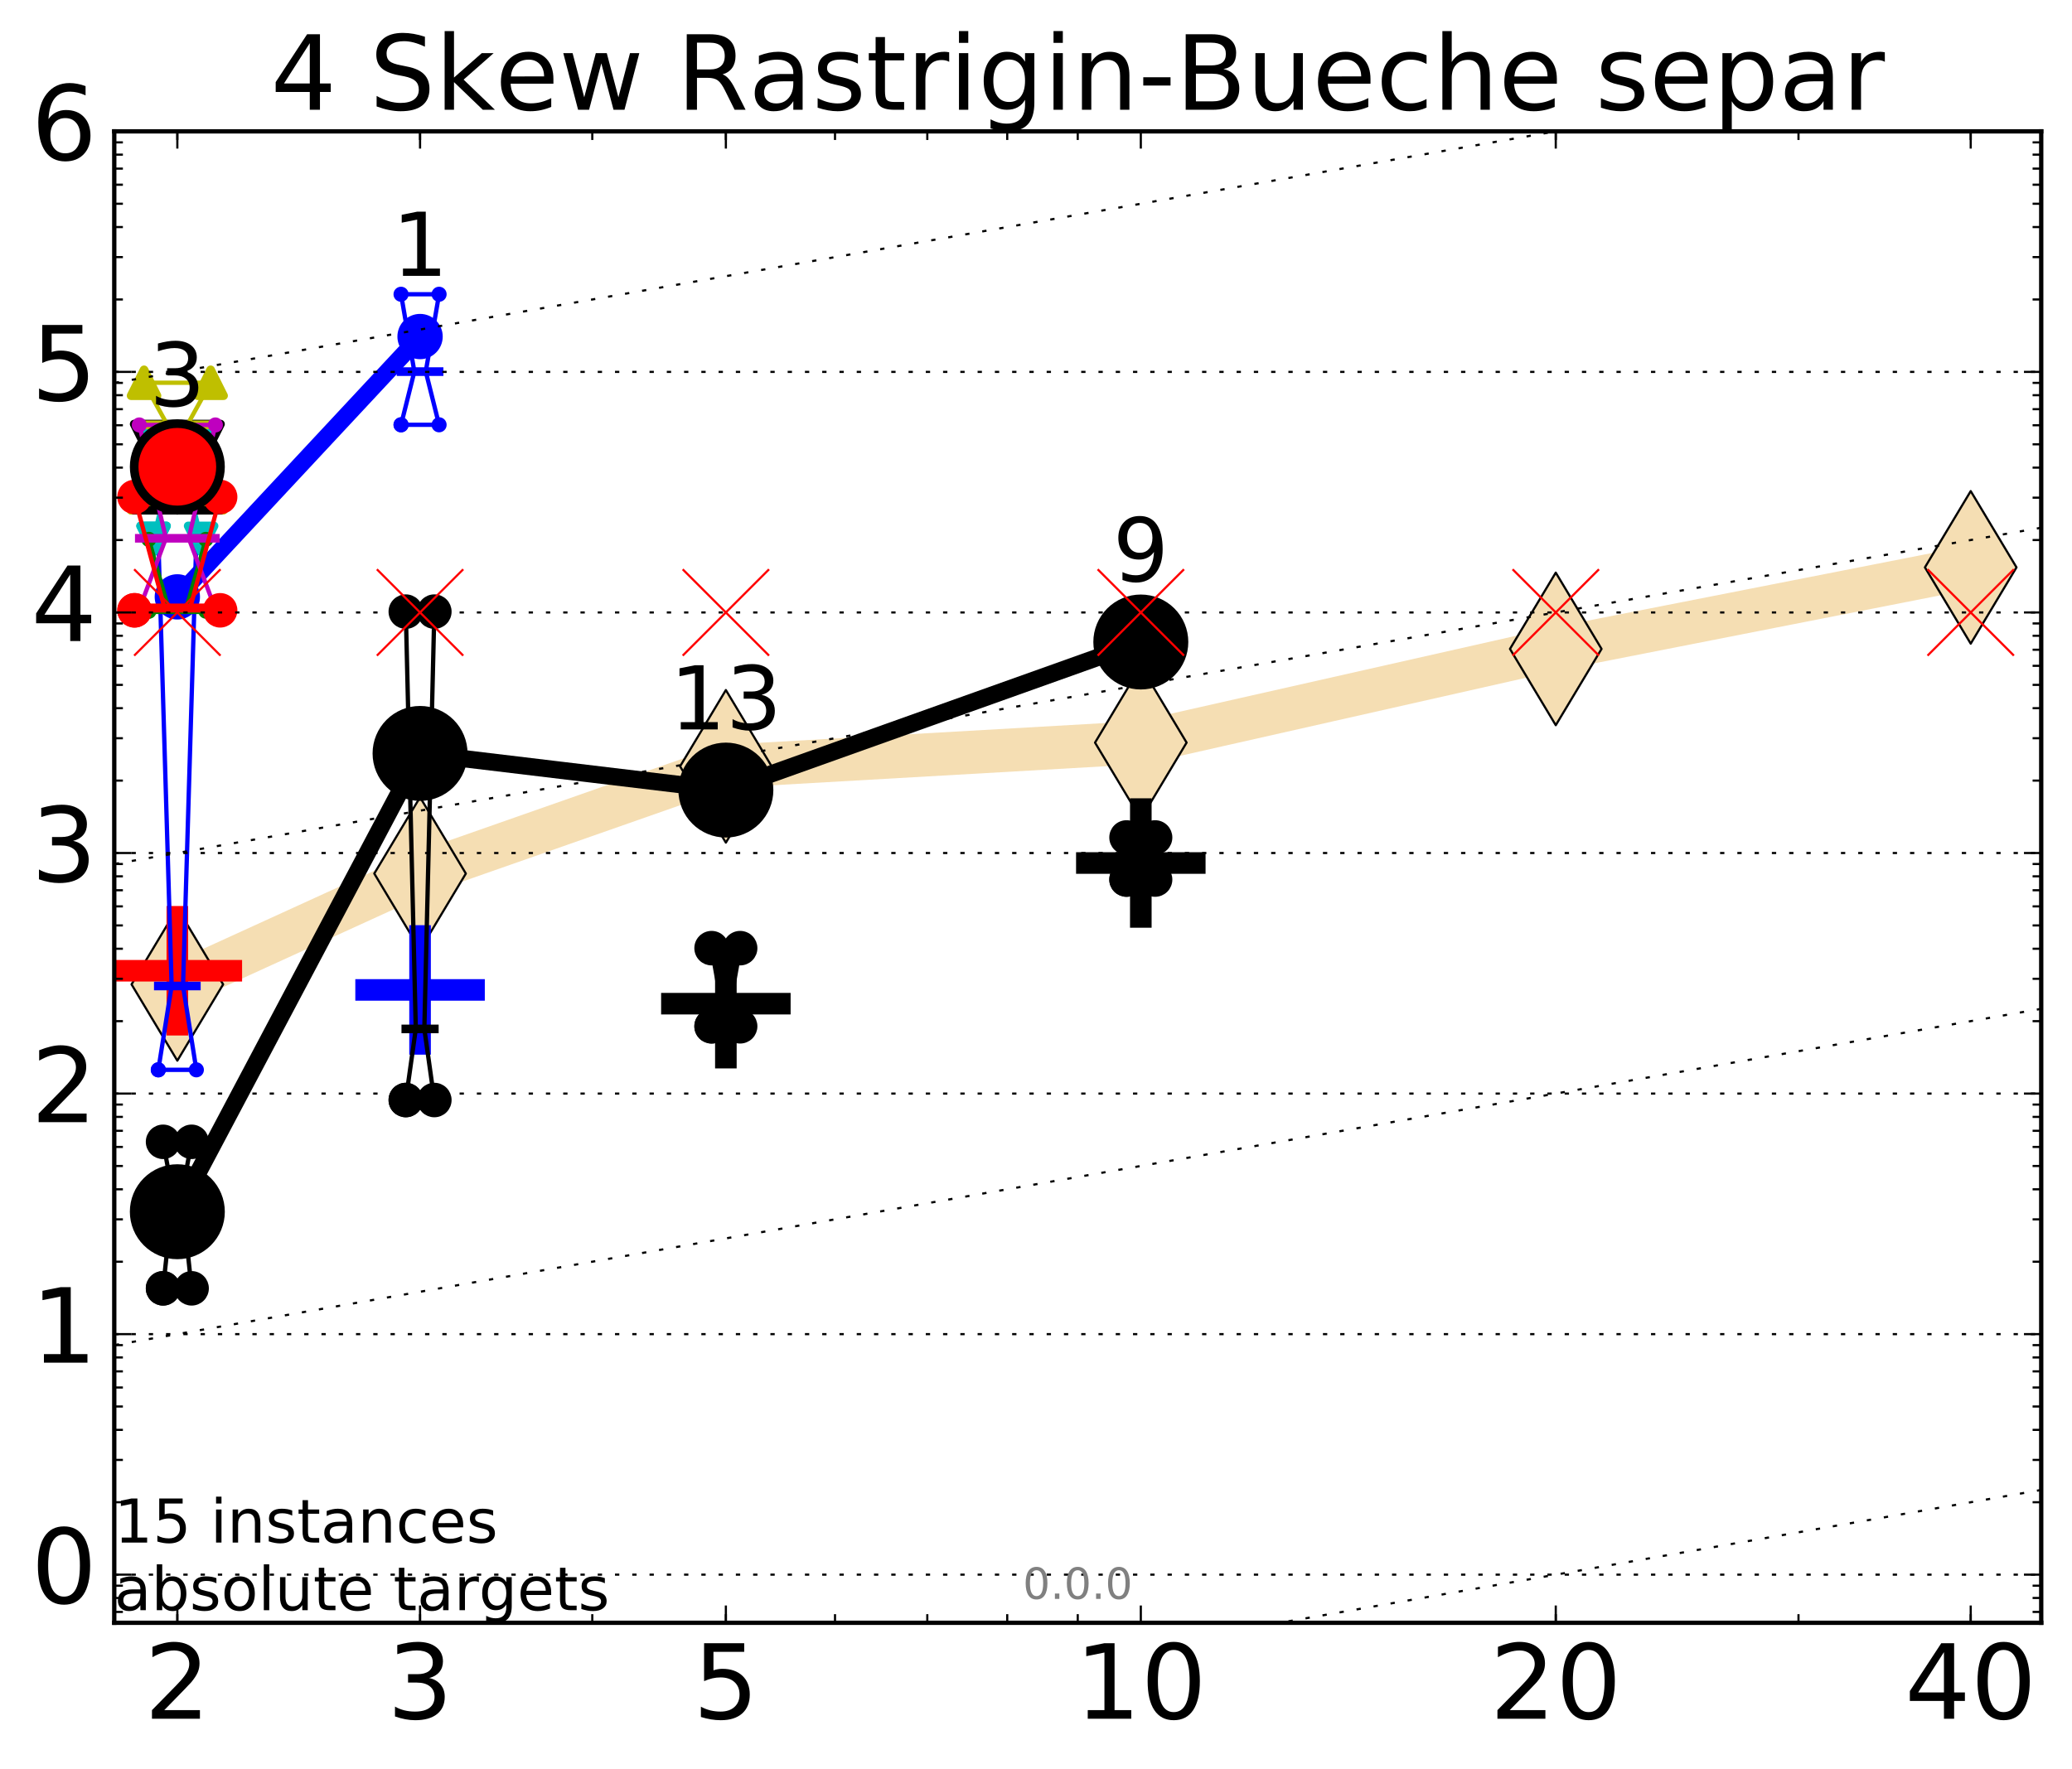 <?xml version="1.0" encoding="utf-8" standalone="no"?>
<!DOCTYPE svg PUBLIC "-//W3C//DTD SVG 1.1//EN"
  "http://www.w3.org/Graphics/SVG/1.1/DTD/svg11.dtd">
<!-- Created with matplotlib (http://matplotlib.org/) -->
<svg height="410pt" version="1.1" viewBox="0 0 480 410" width="480pt" xmlns="http://www.w3.org/2000/svg" xmlns:xlink="http://www.w3.org/1999/xlink">
 <defs>
  <style type="text/css">
*{stroke-linecap:butt;stroke-linejoin:round;stroke-miterlimit:100000;}
  </style>
 </defs>
 <g id="figure_1">
  <g id="patch_1">
   <path d="M 0 410.464 
L 480.07 410.464 
L 480.07 0 
L 0 0 
z
" style="fill:#ffffff;"/>
  </g>
  <g id="axes_1">
   <g id="patch_2">
    <path d="M 26.47 376.036 
L 472.87 376.036 
L 472.87 30.436 
L 26.47 30.436 
z
" style="fill:#ffffff;"/>
   </g>
   <g id="line2d_1">
    <path clip-path="url(#p91ab1c63e3)" d="M 41.082 228.104 
L 97.312 202.423 
L 168.155 177.578 
L 264.282 172.08 
L 360.409 150.371 
L 456.536 131.475 
" style="fill:none;stroke:#f5deb3;stroke-linecap:square;stroke-width:10.0;"/>
    <defs>
     <path d="M -0 17.678 
L 10.607 0 
L 0 -17.678 
L -10.607 -0 
z
" id="macd6950296" style="stroke:#000000;stroke-linejoin:miter;stroke-width:0.5;"/>
    </defs>
    <g clip-path="url(#p91ab1c63e3)">
     <use style="fill:#f5deb3;stroke:#000000;stroke-linejoin:miter;stroke-width:0.5;" x="41.082" xlink:href="#macd6950296" y="228.104"/>
     <use style="fill:#f5deb3;stroke:#000000;stroke-linejoin:miter;stroke-width:0.5;" x="97.312" xlink:href="#macd6950296" y="202.423"/>
     <use style="fill:#f5deb3;stroke:#000000;stroke-linejoin:miter;stroke-width:0.5;" x="168.155" xlink:href="#macd6950296" y="177.578"/>
     <use style="fill:#f5deb3;stroke:#000000;stroke-linejoin:miter;stroke-width:0.5;" x="264.282" xlink:href="#macd6950296" y="172.08"/>
     <use style="fill:#f5deb3;stroke:#000000;stroke-linejoin:miter;stroke-width:0.5;" x="360.409" xlink:href="#macd6950296" y="150.371"/>
     <use style="fill:#f5deb3;stroke:#000000;stroke-linejoin:miter;stroke-width:0.5;" x="456.536" xlink:href="#macd6950296" y="131.475"/>
    </g>
   </g>
   <g id="line2d_2">
    <defs>
     <path d="M -15 0 
L 15 0 
M 0 15 
L 0 -15 
" id="mbb136fa920" style="stroke:#ff0000;stroke-width:5.0;"/>
    </defs>
    <g clip-path="url(#p91ab1c63e3)">
     <use style="fill:#ff0000;stroke:#ff0000;stroke-width:5.0;" x="41.082" xlink:href="#mbb136fa920" y="224.945"/>
    </g>
   </g>
   <g id="line2d_3">
    <defs>
     <path d="M -15 0 
L 15 0 
M 0 15 
L 0 -15 
" id="m4369c2f22b" style="stroke:#000000;stroke-width:5.0;"/>
    </defs>
    <g clip-path="url(#p91ab1c63e3)">
     <use style="stroke:#000000;stroke-width:5.0;" x="264.282" xlink:href="#m4369c2f22b" y="199.982"/>
    </g>
   </g>
   <g id="line2d_4">
    <defs>
     <path d="M -15 0 
L 15 0 
M 0 15 
L 0 -15 
" id="mb85d88412d" style="stroke:#0000ff;stroke-width:5.0;"/>
    </defs>
    <g clip-path="url(#p91ab1c63e3)">
     <use style="fill:#0000ff;stroke:#0000ff;stroke-width:5.0;" x="97.312" xlink:href="#mb85d88412d" y="229.389"/>
    </g>
   </g>
   <g id="line2d_5">
    <g clip-path="url(#p91ab1c63e3)">
     <use style="stroke:#000000;stroke-width:5.0;" x="168.155" xlink:href="#m4369c2f22b" y="232.576"/>
    </g>
   </g>
   <g id="line2d_6">
    <path clip-path="url(#p91ab1c63e3)" d="M 37.777 298.536 
L 40.09 276.987 
L 37.777 264.589 
L 44.386 264.589 
L 42.073 276.987 
L 44.386 298.536 
L 37.777 298.536 
" style="fill:none;stroke:#000000;stroke-linecap:square;"/>
    <defs>
     <path d="M 0 0 
C 0 0 0 0 0 0 
C 0 0 0 0 0 0 
C 0 0 0 0 0 0 
C 0 0 0 0 0 0 
C 0 0 0 0 0 0 
C 0 0 0 0 0 0 
C 0 0 0 0 0 0 
C 0 0 0 0 0 0 
z
" id="m9dbfd9ed1e" style="stroke:#000000;stroke-width:2.0;"/>
    </defs>
    <g clip-path="url(#p91ab1c63e3)">
     <use style="stroke:#000000;stroke-width:2.0;" x="37.777" xlink:href="#m9dbfd9ed1e" y="298.536"/>
     <use style="stroke:#000000;stroke-width:2.0;" x="40.09" xlink:href="#m9dbfd9ed1e" y="276.987"/>
     <use style="stroke:#000000;stroke-width:2.0;" x="37.777" xlink:href="#m9dbfd9ed1e" y="264.589"/>
     <use style="stroke:#000000;stroke-width:2.0;" x="44.386" xlink:href="#m9dbfd9ed1e" y="264.589"/>
     <use style="stroke:#000000;stroke-width:2.0;" x="42.073" xlink:href="#m9dbfd9ed1e" y="276.987"/>
     <use style="stroke:#000000;stroke-width:2.0;" x="44.386" xlink:href="#m9dbfd9ed1e" y="298.536"/>
     <use style="stroke:#000000;stroke-width:2.0;" x="37.777" xlink:href="#m9dbfd9ed1e" y="298.536"/>
    </g>
   </g>
   <g id="line2d_7">
    <path clip-path="url(#p91ab1c63e3)" d="M 37.777 298.536 
L 44.386 298.536 
L 44.386 264.589 
L 37.777 264.589 
L 37.777 298.536 
" style="fill:none;"/>
    <defs>
     <path d="M 0 3 
C 0.796 3 1.559 2.684 2.121 2.121 
C 2.684 1.559 3 0.796 3 0 
C 3 -0.796 2.684 -1.559 2.121 -2.121 
C 1.559 -2.684 0.796 -3 0 -3 
C -0.796 -3 -1.559 -2.684 -2.121 -2.121 
C -2.684 -1.559 -3 -0.796 -3 0 
C -3 0.796 -2.684 1.559 -2.121 2.121 
C -1.559 2.684 -0.796 3 0 3 
z
" id="m5b94e58c4c" style="stroke:#000000;stroke-width:2.0;"/>
    </defs>
    <g clip-path="url(#p91ab1c63e3)">
     <use style="stroke:#000000;stroke-width:2.0;" x="37.777" xlink:href="#m5b94e58c4c" y="298.536"/>
     <use style="stroke:#000000;stroke-width:2.0;" x="44.386" xlink:href="#m5b94e58c4c" y="298.536"/>
     <use style="stroke:#000000;stroke-width:2.0;" x="44.386" xlink:href="#m5b94e58c4c" y="264.589"/>
     <use style="stroke:#000000;stroke-width:2.0;" x="37.777" xlink:href="#m5b94e58c4c" y="264.589"/>
     <use style="stroke:#000000;stroke-width:2.0;" x="37.777" xlink:href="#m5b94e58c4c" y="298.536"/>
    </g>
   </g>
   <g id="line2d_8">
    <path clip-path="url(#p91ab1c63e3)" d="M 37.777 276.987 
L 44.386 276.987 
" style="fill:none;stroke:#000000;stroke-linecap:square;stroke-width:2.0;"/>
    <g clip-path="url(#p91ab1c63e3)">
     <use style="stroke:#000000;stroke-width:2.0;" x="37.777" xlink:href="#m9dbfd9ed1e" y="276.987"/>
     <use style="stroke:#000000;stroke-width:2.0;" x="44.386" xlink:href="#m9dbfd9ed1e" y="276.987"/>
    </g>
   </g>
   <g id="line2d_9">
    <path clip-path="url(#p91ab1c63e3)" d="M 94.008 254.902 
L 96.321 238.424 
L 94.008 141.73 
L 100.617 141.73 
L 98.304 238.424 
L 100.617 254.902 
L 94.008 254.902 
" style="fill:none;stroke:#000000;stroke-linecap:square;"/>
    <g clip-path="url(#p91ab1c63e3)">
     <use style="stroke:#000000;stroke-width:2.0;" x="94.008" xlink:href="#m9dbfd9ed1e" y="254.902"/>
     <use style="stroke:#000000;stroke-width:2.0;" x="96.321" xlink:href="#m9dbfd9ed1e" y="238.424"/>
     <use style="stroke:#000000;stroke-width:2.0;" x="94.008" xlink:href="#m9dbfd9ed1e" y="141.73"/>
     <use style="stroke:#000000;stroke-width:2.0;" x="100.617" xlink:href="#m9dbfd9ed1e" y="141.73"/>
     <use style="stroke:#000000;stroke-width:2.0;" x="98.304" xlink:href="#m9dbfd9ed1e" y="238.424"/>
     <use style="stroke:#000000;stroke-width:2.0;" x="100.617" xlink:href="#m9dbfd9ed1e" y="254.902"/>
     <use style="stroke:#000000;stroke-width:2.0;" x="94.008" xlink:href="#m9dbfd9ed1e" y="254.902"/>
    </g>
   </g>
   <g id="line2d_10">
    <path clip-path="url(#p91ab1c63e3)" d="M 94.008 254.902 
L 100.617 254.902 
L 100.617 141.73 
L 94.008 141.73 
L 94.008 254.902 
" style="fill:none;"/>
    <g clip-path="url(#p91ab1c63e3)">
     <use style="stroke:#000000;stroke-width:2.0;" x="94.008" xlink:href="#m5b94e58c4c" y="254.902"/>
     <use style="stroke:#000000;stroke-width:2.0;" x="100.617" xlink:href="#m5b94e58c4c" y="254.902"/>
     <use style="stroke:#000000;stroke-width:2.0;" x="100.617" xlink:href="#m5b94e58c4c" y="141.73"/>
     <use style="stroke:#000000;stroke-width:2.0;" x="94.008" xlink:href="#m5b94e58c4c" y="141.73"/>
     <use style="stroke:#000000;stroke-width:2.0;" x="94.008" xlink:href="#m5b94e58c4c" y="254.902"/>
    </g>
   </g>
   <g id="line2d_11">
    <path clip-path="url(#p91ab1c63e3)" d="M 94.008 238.424 
L 100.617 238.424 
" style="fill:none;stroke:#000000;stroke-linecap:square;stroke-width:2.0;"/>
    <g clip-path="url(#p91ab1c63e3)">
     <use style="stroke:#000000;stroke-width:2.0;" x="94.008" xlink:href="#m9dbfd9ed1e" y="238.424"/>
     <use style="stroke:#000000;stroke-width:2.0;" x="100.617" xlink:href="#m9dbfd9ed1e" y="238.424"/>
    </g>
   </g>
   <g id="line2d_12">
    <path clip-path="url(#p91ab1c63e3)" d="M 164.85 237.815 
L 167.163 232.71 
L 164.85 219.711 
L 171.459 219.711 
L 169.146 232.71 
L 171.459 237.815 
L 164.85 237.815 
" style="fill:none;stroke:#000000;stroke-linecap:square;"/>
    <g clip-path="url(#p91ab1c63e3)">
     <use style="stroke:#000000;stroke-width:2.0;" x="164.85" xlink:href="#m9dbfd9ed1e" y="237.815"/>
     <use style="stroke:#000000;stroke-width:2.0;" x="167.163" xlink:href="#m9dbfd9ed1e" y="232.71"/>
     <use style="stroke:#000000;stroke-width:2.0;" x="164.85" xlink:href="#m9dbfd9ed1e" y="219.711"/>
     <use style="stroke:#000000;stroke-width:2.0;" x="171.459" xlink:href="#m9dbfd9ed1e" y="219.711"/>
     <use style="stroke:#000000;stroke-width:2.0;" x="169.146" xlink:href="#m9dbfd9ed1e" y="232.71"/>
     <use style="stroke:#000000;stroke-width:2.0;" x="171.459" xlink:href="#m9dbfd9ed1e" y="237.815"/>
     <use style="stroke:#000000;stroke-width:2.0;" x="164.85" xlink:href="#m9dbfd9ed1e" y="237.815"/>
    </g>
   </g>
   <g id="line2d_13">
    <path clip-path="url(#p91ab1c63e3)" d="M 164.85 237.815 
L 171.459 237.815 
L 171.459 219.711 
L 164.85 219.711 
L 164.85 237.815 
" style="fill:none;"/>
    <g clip-path="url(#p91ab1c63e3)">
     <use style="stroke:#000000;stroke-width:2.0;" x="164.85" xlink:href="#m5b94e58c4c" y="237.815"/>
     <use style="stroke:#000000;stroke-width:2.0;" x="171.459" xlink:href="#m5b94e58c4c" y="237.815"/>
     <use style="stroke:#000000;stroke-width:2.0;" x="171.459" xlink:href="#m5b94e58c4c" y="219.711"/>
     <use style="stroke:#000000;stroke-width:2.0;" x="164.85" xlink:href="#m5b94e58c4c" y="219.711"/>
     <use style="stroke:#000000;stroke-width:2.0;" x="164.85" xlink:href="#m5b94e58c4c" y="237.815"/>
    </g>
   </g>
   <g id="line2d_14">
    <path clip-path="url(#p91ab1c63e3)" d="M 164.85 232.71 
L 171.459 232.71 
" style="fill:none;stroke:#000000;stroke-linecap:square;stroke-width:2.0;"/>
    <g clip-path="url(#p91ab1c63e3)">
     <use style="stroke:#000000;stroke-width:2.0;" x="164.85" xlink:href="#m9dbfd9ed1e" y="232.71"/>
     <use style="stroke:#000000;stroke-width:2.0;" x="171.459" xlink:href="#m9dbfd9ed1e" y="232.71"/>
    </g>
   </g>
   <g id="line2d_15">
    <path clip-path="url(#p91ab1c63e3)" d="M 260.977 203.811 
L 263.29 197.857 
L 260.977 194.061 
L 267.586 194.061 
L 265.273 197.857 
L 267.586 203.811 
L 260.977 203.811 
" style="fill:none;stroke:#000000;stroke-linecap:square;"/>
    <g clip-path="url(#p91ab1c63e3)">
     <use style="stroke:#000000;stroke-width:2.0;" x="260.977" xlink:href="#m9dbfd9ed1e" y="203.811"/>
     <use style="stroke:#000000;stroke-width:2.0;" x="263.29" xlink:href="#m9dbfd9ed1e" y="197.857"/>
     <use style="stroke:#000000;stroke-width:2.0;" x="260.977" xlink:href="#m9dbfd9ed1e" y="194.061"/>
     <use style="stroke:#000000;stroke-width:2.0;" x="267.586" xlink:href="#m9dbfd9ed1e" y="194.061"/>
     <use style="stroke:#000000;stroke-width:2.0;" x="265.273" xlink:href="#m9dbfd9ed1e" y="197.857"/>
     <use style="stroke:#000000;stroke-width:2.0;" x="267.586" xlink:href="#m9dbfd9ed1e" y="203.811"/>
     <use style="stroke:#000000;stroke-width:2.0;" x="260.977" xlink:href="#m9dbfd9ed1e" y="203.811"/>
    </g>
   </g>
   <g id="line2d_16">
    <path clip-path="url(#p91ab1c63e3)" d="M 260.977 203.811 
L 267.586 203.811 
L 267.586 194.061 
L 260.977 194.061 
L 260.977 203.811 
" style="fill:none;"/>
    <g clip-path="url(#p91ab1c63e3)">
     <use style="stroke:#000000;stroke-width:2.0;" x="260.977" xlink:href="#m5b94e58c4c" y="203.811"/>
     <use style="stroke:#000000;stroke-width:2.0;" x="267.586" xlink:href="#m5b94e58c4c" y="203.811"/>
     <use style="stroke:#000000;stroke-width:2.0;" x="267.586" xlink:href="#m5b94e58c4c" y="194.061"/>
     <use style="stroke:#000000;stroke-width:2.0;" x="260.977" xlink:href="#m5b94e58c4c" y="194.061"/>
     <use style="stroke:#000000;stroke-width:2.0;" x="260.977" xlink:href="#m5b94e58c4c" y="203.811"/>
    </g>
   </g>
   <g id="line2d_17">
    <path clip-path="url(#p91ab1c63e3)" d="M 260.977 197.857 
L 267.586 197.857 
" style="fill:none;stroke:#000000;stroke-linecap:square;stroke-width:2.0;"/>
    <g clip-path="url(#p91ab1c63e3)">
     <use style="stroke:#000000;stroke-width:2.0;" x="260.977" xlink:href="#m9dbfd9ed1e" y="197.857"/>
     <use style="stroke:#000000;stroke-width:2.0;" x="267.586" xlink:href="#m9dbfd9ed1e" y="197.857"/>
    </g>
   </g>
   <g id="line2d_18">
    <path clip-path="url(#p91ab1c63e3)" d="M 41.082 280.787 
L 97.312 174.587 
" style="fill:none;stroke:#000000;stroke-linecap:square;stroke-width:4.0;"/>
    <g clip-path="url(#p91ab1c63e3)">
     <use style="stroke:#000000;stroke-width:2.0;" x="41.082" xlink:href="#m9dbfd9ed1e" y="280.787"/>
     <use style="stroke:#000000;stroke-width:2.0;" x="97.312" xlink:href="#m9dbfd9ed1e" y="174.587"/>
    </g>
   </g>
   <g id="line2d_19">
    <path clip-path="url(#p91ab1c63e3)" d="M 97.312 174.587 
L 168.155 183.082 
" style="fill:none;stroke:#000000;stroke-linecap:square;stroke-width:4.0;"/>
    <g clip-path="url(#p91ab1c63e3)">
     <use style="stroke:#000000;stroke-width:2.0;" x="97.312" xlink:href="#m9dbfd9ed1e" y="174.587"/>
     <use style="stroke:#000000;stroke-width:2.0;" x="168.155" xlink:href="#m9dbfd9ed1e" y="183.082"/>
    </g>
   </g>
   <g id="line2d_20">
    <path clip-path="url(#p91ab1c63e3)" d="M 168.155 183.082 
L 264.282 148.768 
" style="fill:none;stroke:#000000;stroke-linecap:square;stroke-width:4.0;"/>
    <g clip-path="url(#p91ab1c63e3)">
     <use style="stroke:#000000;stroke-width:2.0;" x="168.155" xlink:href="#m9dbfd9ed1e" y="183.082"/>
     <use style="stroke:#000000;stroke-width:2.0;" x="264.282" xlink:href="#m9dbfd9ed1e" y="148.768"/>
    </g>
   </g>
   <g id="line2d_21">
    <path clip-path="url(#p91ab1c63e3)" d="M 41.082 280.787 
L 97.312 174.587 
L 168.155 183.082 
L 264.282 148.768 
" style="fill:none;"/>
    <defs>
     <path d="M 0 10 
C 2.652 10 5.196 8.946 7.071 7.071 
C 8.946 5.196 10 2.652 10 0 
C 10 -2.652 8.946 -5.196 7.071 -7.071 
C 5.196 -8.946 2.652 -10 0 -10 
C -2.652 -10 -5.196 -8.946 -7.071 -7.071 
C -8.946 -5.196 -10 -2.652 -10 0 
C -10 2.652 -8.946 5.196 -7.071 7.071 
C -5.196 8.946 -2.652 10 0 10 
z
" id="me85c2b9e3f" style="stroke:#000000;stroke-width:2.0;"/>
    </defs>
    <g clip-path="url(#p91ab1c63e3)">
     <use style="stroke:#000000;stroke-width:2.0;" x="41.082" xlink:href="#me85c2b9e3f" y="280.787"/>
     <use style="stroke:#000000;stroke-width:2.0;" x="97.312" xlink:href="#me85c2b9e3f" y="174.587"/>
     <use style="stroke:#000000;stroke-width:2.0;" x="168.155" xlink:href="#me85c2b9e3f" y="183.082"/>
     <use style="stroke:#000000;stroke-width:2.0;" x="264.282" xlink:href="#me85c2b9e3f" y="148.768"/>
    </g>
   </g>
   <g id="line2d_22">
    <path clip-path="url(#p91ab1c63e3)" d="M 36.676 247.905 
L 39.76 228.479 
L 36.676 124.884 
L 45.488 124.884 
L 42.403 228.479 
L 45.488 247.905 
L 36.676 247.905 
" style="fill:none;stroke:#0000ff;stroke-linecap:square;"/>
    <defs>
     <path d="M 0 0 
C 0 0 0 0 0 0 
C 0 0 0 0 0 0 
C 0 0 0 0 0 0 
C 0 0 0 0 0 0 
C 0 0 0 0 0 0 
C 0 0 0 0 0 0 
C 0 0 0 0 0 0 
C 0 0 0 0 0 0 
z
" id="m3207ad4e81" style="stroke:#0000ff;stroke-width:0.5;"/>
    </defs>
    <g clip-path="url(#p91ab1c63e3)">
     <use style="fill:#0000ff;stroke:#0000ff;stroke-width:0.5;" x="36.676" xlink:href="#m3207ad4e81" y="247.905"/>
     <use style="fill:#0000ff;stroke:#0000ff;stroke-width:0.5;" x="39.76" xlink:href="#m3207ad4e81" y="228.479"/>
     <use style="fill:#0000ff;stroke:#0000ff;stroke-width:0.5;" x="36.676" xlink:href="#m3207ad4e81" y="124.884"/>
     <use style="fill:#0000ff;stroke:#0000ff;stroke-width:0.5;" x="45.488" xlink:href="#m3207ad4e81" y="124.884"/>
     <use style="fill:#0000ff;stroke:#0000ff;stroke-width:0.5;" x="42.403" xlink:href="#m3207ad4e81" y="228.479"/>
     <use style="fill:#0000ff;stroke:#0000ff;stroke-width:0.5;" x="45.488" xlink:href="#m3207ad4e81" y="247.905"/>
     <use style="fill:#0000ff;stroke:#0000ff;stroke-width:0.5;" x="36.676" xlink:href="#m3207ad4e81" y="247.905"/>
    </g>
   </g>
   <g id="line2d_23">
    <path clip-path="url(#p91ab1c63e3)" d="M 36.676 247.905 
L 45.488 247.905 
L 45.488 124.884 
L 36.676 124.884 
L 36.676 247.905 
" style="fill:none;"/>
    <defs>
     <path d="M 0 1.5 
C 0.398 1.5 0.779 1.342 1.061 1.061 
C 1.342 0.779 1.5 0.398 1.5 0 
C 1.5 -0.398 1.342 -0.779 1.061 -1.061 
C 0.779 -1.342 0.398 -1.5 0 -1.5 
C -0.398 -1.5 -0.779 -1.342 -1.061 -1.061 
C -1.342 -0.779 -1.5 -0.398 -1.5 0 
C -1.5 0.398 -1.342 0.779 -1.061 1.061 
C -0.779 1.342 -0.398 1.5 0 1.5 
z
" id="mb501f3f747" style="stroke:#0000ff;stroke-width:0.5;"/>
    </defs>
    <g clip-path="url(#p91ab1c63e3)">
     <use style="fill:#0000ff;stroke:#0000ff;stroke-width:0.5;" x="36.676" xlink:href="#mb501f3f747" y="247.905"/>
     <use style="fill:#0000ff;stroke:#0000ff;stroke-width:0.5;" x="45.488" xlink:href="#mb501f3f747" y="247.905"/>
     <use style="fill:#0000ff;stroke:#0000ff;stroke-width:0.5;" x="45.488" xlink:href="#mb501f3f747" y="124.884"/>
     <use style="fill:#0000ff;stroke:#0000ff;stroke-width:0.5;" x="36.676" xlink:href="#mb501f3f747" y="124.884"/>
     <use style="fill:#0000ff;stroke:#0000ff;stroke-width:0.5;" x="36.676" xlink:href="#mb501f3f747" y="247.905"/>
    </g>
   </g>
   <g id="line2d_24">
    <path clip-path="url(#p91ab1c63e3)" d="M 36.676 228.479 
L 45.488 228.479 
" style="fill:none;stroke:#0000ff;stroke-linecap:square;stroke-width:2.0;"/>
    <g clip-path="url(#p91ab1c63e3)">
     <use style="fill:#0000ff;stroke:#0000ff;stroke-width:0.5;" x="36.676" xlink:href="#m3207ad4e81" y="228.479"/>
     <use style="fill:#0000ff;stroke:#0000ff;stroke-width:0.5;" x="45.488" xlink:href="#m3207ad4e81" y="228.479"/>
    </g>
   </g>
   <g id="line2d_25">
    <path clip-path="url(#p91ab1c63e3)" d="M 92.906 98.436 
L 95.991 86.113 
L 92.906 68.186 
L 101.718 68.186 
L 98.634 86.113 
L 101.718 98.436 
L 92.906 98.436 
" style="fill:none;stroke:#0000ff;stroke-linecap:square;"/>
    <g clip-path="url(#p91ab1c63e3)">
     <use style="fill:#0000ff;stroke:#0000ff;stroke-width:0.5;" x="92.906" xlink:href="#m3207ad4e81" y="98.436"/>
     <use style="fill:#0000ff;stroke:#0000ff;stroke-width:0.5;" x="95.991" xlink:href="#m3207ad4e81" y="86.113"/>
     <use style="fill:#0000ff;stroke:#0000ff;stroke-width:0.5;" x="92.906" xlink:href="#m3207ad4e81" y="68.186"/>
     <use style="fill:#0000ff;stroke:#0000ff;stroke-width:0.5;" x="101.718" xlink:href="#m3207ad4e81" y="68.186"/>
     <use style="fill:#0000ff;stroke:#0000ff;stroke-width:0.5;" x="98.634" xlink:href="#m3207ad4e81" y="86.113"/>
     <use style="fill:#0000ff;stroke:#0000ff;stroke-width:0.5;" x="101.718" xlink:href="#m3207ad4e81" y="98.436"/>
     <use style="fill:#0000ff;stroke:#0000ff;stroke-width:0.5;" x="92.906" xlink:href="#m3207ad4e81" y="98.436"/>
    </g>
   </g>
   <g id="line2d_26">
    <path clip-path="url(#p91ab1c63e3)" d="M 92.906 98.436 
L 101.718 98.436 
L 101.718 68.186 
L 92.906 68.186 
L 92.906 98.436 
" style="fill:none;"/>
    <g clip-path="url(#p91ab1c63e3)">
     <use style="fill:#0000ff;stroke:#0000ff;stroke-width:0.5;" x="92.906" xlink:href="#mb501f3f747" y="98.436"/>
     <use style="fill:#0000ff;stroke:#0000ff;stroke-width:0.5;" x="101.718" xlink:href="#mb501f3f747" y="98.436"/>
     <use style="fill:#0000ff;stroke:#0000ff;stroke-width:0.5;" x="101.718" xlink:href="#mb501f3f747" y="68.186"/>
     <use style="fill:#0000ff;stroke:#0000ff;stroke-width:0.5;" x="92.906" xlink:href="#mb501f3f747" y="68.186"/>
     <use style="fill:#0000ff;stroke:#0000ff;stroke-width:0.5;" x="92.906" xlink:href="#mb501f3f747" y="98.436"/>
    </g>
   </g>
   <g id="line2d_27">
    <path clip-path="url(#p91ab1c63e3)" d="M 92.906 86.113 
L 101.718 86.113 
" style="fill:none;stroke:#0000ff;stroke-linecap:square;stroke-width:2.0;"/>
    <g clip-path="url(#p91ab1c63e3)">
     <use style="fill:#0000ff;stroke:#0000ff;stroke-width:0.5;" x="92.906" xlink:href="#m3207ad4e81" y="86.113"/>
     <use style="fill:#0000ff;stroke:#0000ff;stroke-width:0.5;" x="101.718" xlink:href="#m3207ad4e81" y="86.113"/>
    </g>
   </g>
   <g id="line2d_28">
    <path clip-path="url(#p91ab1c63e3)" d="M 41.082 138.311 
L 97.312 77.986 
" style="fill:none;stroke:#0000ff;stroke-linecap:square;stroke-width:4.0;"/>
    <g clip-path="url(#p91ab1c63e3)">
     <use style="fill:#0000ff;stroke:#0000ff;stroke-width:0.5;" x="41.082" xlink:href="#m3207ad4e81" y="138.311"/>
     <use style="fill:#0000ff;stroke:#0000ff;stroke-width:0.5;" x="97.312" xlink:href="#m3207ad4e81" y="77.986"/>
    </g>
   </g>
   <g id="line2d_29">
    <path clip-path="url(#p91ab1c63e3)" d="M 41.082 138.311 
L 97.312 77.986 
" style="fill:none;"/>
    <defs>
     <path d="M 0 5 
C 1.326 5 2.598 4.473 3.536 3.536 
C 4.473 2.598 5 1.326 5 0 
C 5 -1.326 4.473 -2.598 3.536 -3.536 
C 2.598 -4.473 1.326 -5 0 -5 
C -1.326 -5 -2.598 -4.473 -3.536 -3.536 
C -4.473 -2.598 -5 -1.326 -5 0 
C -5 1.326 -4.473 2.598 -3.536 3.536 
C -2.598 4.473 -1.326 5 0 5 
z
" id="mf5e85fa2f5" style="stroke:#0000ff;stroke-width:0.5;"/>
    </defs>
    <g clip-path="url(#p91ab1c63e3)">
     <use style="fill:#0000ff;stroke:#0000ff;stroke-width:0.5;" x="41.082" xlink:href="#mf5e85fa2f5" y="138.311"/>
     <use style="fill:#0000ff;stroke:#0000ff;stroke-width:0.5;" x="97.312" xlink:href="#mf5e85fa2f5" y="77.986"/>
    </g>
   </g>
   <g id="line2d_30">
    <path clip-path="url(#p91ab1c63e3)" d="M 35.574 124.871 
L 39.429 108.28 
L 35.574 102.883 
L 46.589 102.883 
L 42.734 108.28 
L 46.589 124.871 
L 35.574 124.871 
" style="fill:none;stroke:#00bfbf;stroke-linecap:square;"/>
    <defs>
     <path d="M 0 0 
L 0 0 
L 0 0 
z
" id="ma5441d5859" style="stroke:#00bfbf;stroke-linejoin:miter;stroke-width:2.0;"/>
    </defs>
    <g clip-path="url(#p91ab1c63e3)">
     <use style="fill:#00bfbf;stroke:#00bfbf;stroke-linejoin:miter;stroke-width:2.0;" x="35.574" xlink:href="#ma5441d5859" y="124.871"/>
     <use style="fill:#00bfbf;stroke:#00bfbf;stroke-linejoin:miter;stroke-width:2.0;" x="39.429" xlink:href="#ma5441d5859" y="108.28"/>
     <use style="fill:#00bfbf;stroke:#00bfbf;stroke-linejoin:miter;stroke-width:2.0;" x="35.574" xlink:href="#ma5441d5859" y="102.883"/>
     <use style="fill:#00bfbf;stroke:#00bfbf;stroke-linejoin:miter;stroke-width:2.0;" x="46.589" xlink:href="#ma5441d5859" y="102.883"/>
     <use style="fill:#00bfbf;stroke:#00bfbf;stroke-linejoin:miter;stroke-width:2.0;" x="42.734" xlink:href="#ma5441d5859" y="108.28"/>
     <use style="fill:#00bfbf;stroke:#00bfbf;stroke-linejoin:miter;stroke-width:2.0;" x="46.589" xlink:href="#ma5441d5859" y="124.871"/>
     <use style="fill:#00bfbf;stroke:#00bfbf;stroke-linejoin:miter;stroke-width:2.0;" x="35.574" xlink:href="#ma5441d5859" y="124.871"/>
    </g>
   </g>
   <g id="line2d_31">
    <path clip-path="url(#p91ab1c63e3)" d="M 35.574 124.871 
L 46.589 124.871 
L 46.589 102.883 
L 35.574 102.883 
L 35.574 124.871 
" style="fill:none;"/>
    <defs>
     <path d="M -0 3 
L 3 -3 
L -3 -3 
z
" id="m6da3aefa88" style="stroke:#00bfbf;stroke-linejoin:miter;stroke-width:2.0;"/>
    </defs>
    <g clip-path="url(#p91ab1c63e3)">
     <use style="fill:#00bfbf;stroke:#00bfbf;stroke-linejoin:miter;stroke-width:2.0;" x="35.574" xlink:href="#m6da3aefa88" y="124.871"/>
     <use style="fill:#00bfbf;stroke:#00bfbf;stroke-linejoin:miter;stroke-width:2.0;" x="46.589" xlink:href="#m6da3aefa88" y="124.871"/>
     <use style="fill:#00bfbf;stroke:#00bfbf;stroke-linejoin:miter;stroke-width:2.0;" x="46.589" xlink:href="#m6da3aefa88" y="102.883"/>
     <use style="fill:#00bfbf;stroke:#00bfbf;stroke-linejoin:miter;stroke-width:2.0;" x="35.574" xlink:href="#m6da3aefa88" y="102.883"/>
     <use style="fill:#00bfbf;stroke:#00bfbf;stroke-linejoin:miter;stroke-width:2.0;" x="35.574" xlink:href="#m6da3aefa88" y="124.871"/>
    </g>
   </g>
   <g id="line2d_32">
    <path clip-path="url(#p91ab1c63e3)" d="M 35.574 108.28 
L 46.589 108.28 
" style="fill:none;stroke:#00bfbf;stroke-linecap:square;stroke-width:2.0;"/>
    <g clip-path="url(#p91ab1c63e3)">
     <use style="fill:#00bfbf;stroke:#00bfbf;stroke-linejoin:miter;stroke-width:2.0;" x="35.574" xlink:href="#ma5441d5859" y="108.28"/>
     <use style="fill:#00bfbf;stroke:#00bfbf;stroke-linejoin:miter;stroke-width:2.0;" x="46.589" xlink:href="#ma5441d5859" y="108.28"/>
    </g>
   </g>
   <g id="line2d_33">
    <path clip-path="url(#p91ab1c63e3)" d="M 41.082 108.262 
" style="fill:none;"/>
    <defs>
     <path d="M -0 10 
L 10 -10 
L -10 -10 
z
" id="m59e2c7025b" style="stroke:#000000;stroke-linejoin:miter;stroke-width:2.0;"/>
    </defs>
    <g clip-path="url(#p91ab1c63e3)">
     <use style="fill:#00bfbf;stroke:#000000;stroke-linejoin:miter;stroke-width:2.0;" x="41.082" xlink:href="#m59e2c7025b" y="108.262"/>
    </g>
   </g>
   <g id="line2d_34">
    <path clip-path="url(#p91ab1c63e3)" d="M 34.473 141.621 
L 39.099 141.298 
L 34.473 124.99 
L 47.691 124.99 
L 43.064 141.298 
L 47.691 141.621 
L 34.473 141.621 
" style="fill:none;stroke:#008000;stroke-linecap:square;"/>
    <defs>
     <path d="M 0 0 
C 0 0 0 0 0 0 
C 0 0 0 0 0 0 
C 0 0 0 0 0 0 
C 0 0 0 0 0 0 
C 0 0 0 0 0 0 
C 0 0 0 0 0 0 
C 0 0 0 0 0 0 
C 0 0 0 0 0 0 
z
" id="m5d123c075e" style="stroke:#008000;stroke-width:0.5;"/>
    </defs>
    <g clip-path="url(#p91ab1c63e3)">
     <use style="fill:#008000;stroke:#008000;stroke-width:0.5;" x="34.473" xlink:href="#m5d123c075e" y="141.621"/>
     <use style="fill:#008000;stroke:#008000;stroke-width:0.5;" x="39.099" xlink:href="#m5d123c075e" y="141.298"/>
     <use style="fill:#008000;stroke:#008000;stroke-width:0.5;" x="34.473" xlink:href="#m5d123c075e" y="124.99"/>
     <use style="fill:#008000;stroke:#008000;stroke-width:0.5;" x="47.691" xlink:href="#m5d123c075e" y="124.99"/>
     <use style="fill:#008000;stroke:#008000;stroke-width:0.5;" x="43.064" xlink:href="#m5d123c075e" y="141.298"/>
     <use style="fill:#008000;stroke:#008000;stroke-width:0.5;" x="47.691" xlink:href="#m5d123c075e" y="141.621"/>
     <use style="fill:#008000;stroke:#008000;stroke-width:0.5;" x="34.473" xlink:href="#m5d123c075e" y="141.621"/>
    </g>
   </g>
   <g id="line2d_35">
    <path clip-path="url(#p91ab1c63e3)" d="M 34.473 141.621 
L 47.691 141.621 
L 47.691 124.99 
L 34.473 124.99 
L 34.473 141.621 
" style="fill:none;"/>
    <defs>
     <path d="M 0 1.5 
C 0.398 1.5 0.779 1.342 1.061 1.061 
C 1.342 0.779 1.5 0.398 1.5 0 
C 1.5 -0.398 1.342 -0.779 1.061 -1.061 
C 0.779 -1.342 0.398 -1.5 0 -1.5 
C -0.398 -1.5 -0.779 -1.342 -1.061 -1.061 
C -1.342 -0.779 -1.5 -0.398 -1.5 0 
C -1.5 0.398 -1.342 0.779 -1.061 1.061 
C -0.779 1.342 -0.398 1.5 0 1.5 
z
" id="m90dca1e133" style="stroke:#008000;stroke-width:0.5;"/>
    </defs>
    <g clip-path="url(#p91ab1c63e3)">
     <use style="fill:#008000;stroke:#008000;stroke-width:0.5;" x="34.473" xlink:href="#m90dca1e133" y="141.621"/>
     <use style="fill:#008000;stroke:#008000;stroke-width:0.5;" x="47.691" xlink:href="#m90dca1e133" y="141.621"/>
     <use style="fill:#008000;stroke:#008000;stroke-width:0.5;" x="47.691" xlink:href="#m90dca1e133" y="124.99"/>
     <use style="fill:#008000;stroke:#008000;stroke-width:0.5;" x="34.473" xlink:href="#m90dca1e133" y="124.99"/>
     <use style="fill:#008000;stroke:#008000;stroke-width:0.5;" x="34.473" xlink:href="#m90dca1e133" y="141.621"/>
    </g>
   </g>
   <g id="line2d_36">
    <path clip-path="url(#p91ab1c63e3)" d="M 34.473 141.298 
L 47.691 141.298 
" style="fill:none;stroke:#008000;stroke-linecap:square;stroke-width:2.0;"/>
    <g clip-path="url(#p91ab1c63e3)">
     <use style="fill:#008000;stroke:#008000;stroke-width:0.5;" x="34.473" xlink:href="#m5d123c075e" y="141.298"/>
     <use style="fill:#008000;stroke:#008000;stroke-width:0.5;" x="47.691" xlink:href="#m5d123c075e" y="141.298"/>
    </g>
   </g>
   <g id="line2d_37">
    <path clip-path="url(#p91ab1c63e3)" d="M 41.082 108.246 
" style="fill:none;"/>
    <defs>
     <path d="M 0 5 
C 1.326 5 2.598 4.473 3.536 3.536 
C 4.473 2.598 5 1.326 5 0 
C 5 -1.326 4.473 -2.598 3.536 -3.536 
C 2.598 -4.473 1.326 -5 0 -5 
C -1.326 -5 -2.598 -4.473 -3.536 -3.536 
C -4.473 -2.598 -5 -1.326 -5 0 
C -5 1.326 -4.473 2.598 -3.536 3.536 
C -2.598 4.473 -1.326 5 0 5 
z
" id="m6be8a0ec99" style="stroke:#008000;stroke-width:0.5;"/>
    </defs>
    <g clip-path="url(#p91ab1c63e3)">
     <use style="fill:#008000;stroke:#008000;stroke-width:0.5;" x="41.082" xlink:href="#m6be8a0ec99" y="108.246"/>
    </g>
   </g>
   <g id="line2d_38">
    <path clip-path="url(#p91ab1c63e3)" d="M 33.371 115.219 
L 38.768 98.439 
L 33.371 88.694 
L 48.792 88.694 
L 43.395 98.439 
L 48.792 115.219 
L 33.371 115.219 
" style="fill:none;stroke:#bfbf00;stroke-linecap:square;"/>
    <defs>
     <path d="M 0 0 
L 0 0 
L 0 0 
z
" id="mbe77623b08" style="stroke:#bfbf00;stroke-linejoin:miter;stroke-width:2.0;"/>
    </defs>
    <g clip-path="url(#p91ab1c63e3)">
     <use style="fill:#bfbf00;stroke:#bfbf00;stroke-linejoin:miter;stroke-width:2.0;" x="33.371" xlink:href="#mbe77623b08" y="115.219"/>
     <use style="fill:#bfbf00;stroke:#bfbf00;stroke-linejoin:miter;stroke-width:2.0;" x="38.768" xlink:href="#mbe77623b08" y="98.439"/>
     <use style="fill:#bfbf00;stroke:#bfbf00;stroke-linejoin:miter;stroke-width:2.0;" x="33.371" xlink:href="#mbe77623b08" y="88.694"/>
     <use style="fill:#bfbf00;stroke:#bfbf00;stroke-linejoin:miter;stroke-width:2.0;" x="48.792" xlink:href="#mbe77623b08" y="88.694"/>
     <use style="fill:#bfbf00;stroke:#bfbf00;stroke-linejoin:miter;stroke-width:2.0;" x="43.395" xlink:href="#mbe77623b08" y="98.439"/>
     <use style="fill:#bfbf00;stroke:#bfbf00;stroke-linejoin:miter;stroke-width:2.0;" x="48.792" xlink:href="#mbe77623b08" y="115.219"/>
     <use style="fill:#bfbf00;stroke:#bfbf00;stroke-linejoin:miter;stroke-width:2.0;" x="33.371" xlink:href="#mbe77623b08" y="115.219"/>
    </g>
   </g>
   <g id="line2d_39">
    <path clip-path="url(#p91ab1c63e3)" d="M 33.371 115.219 
L 48.792 115.219 
L 48.792 88.694 
L 33.371 88.694 
L 33.371 115.219 
" style="fill:none;"/>
    <defs>
     <path d="M 0 -3 
L -3 3 
L 3 3 
z
" id="mb4939b30e1" style="stroke:#bfbf00;stroke-linejoin:miter;stroke-width:2.0;"/>
    </defs>
    <g clip-path="url(#p91ab1c63e3)">
     <use style="fill:#bfbf00;stroke:#bfbf00;stroke-linejoin:miter;stroke-width:2.0;" x="33.371" xlink:href="#mb4939b30e1" y="115.219"/>
     <use style="fill:#bfbf00;stroke:#bfbf00;stroke-linejoin:miter;stroke-width:2.0;" x="48.792" xlink:href="#mb4939b30e1" y="115.219"/>
     <use style="fill:#bfbf00;stroke:#bfbf00;stroke-linejoin:miter;stroke-width:2.0;" x="48.792" xlink:href="#mb4939b30e1" y="88.694"/>
     <use style="fill:#bfbf00;stroke:#bfbf00;stroke-linejoin:miter;stroke-width:2.0;" x="33.371" xlink:href="#mb4939b30e1" y="88.694"/>
     <use style="fill:#bfbf00;stroke:#bfbf00;stroke-linejoin:miter;stroke-width:2.0;" x="33.371" xlink:href="#mb4939b30e1" y="115.219"/>
    </g>
   </g>
   <g id="line2d_40">
    <path clip-path="url(#p91ab1c63e3)" d="M 33.371 98.439 
L 48.792 98.439 
" style="fill:none;stroke:#bfbf00;stroke-linecap:square;stroke-width:2.0;"/>
    <g clip-path="url(#p91ab1c63e3)">
     <use style="fill:#bfbf00;stroke:#bfbf00;stroke-linejoin:miter;stroke-width:2.0;" x="33.371" xlink:href="#mbe77623b08" y="98.439"/>
     <use style="fill:#bfbf00;stroke:#bfbf00;stroke-linejoin:miter;stroke-width:2.0;" x="48.792" xlink:href="#mbe77623b08" y="98.439"/>
    </g>
   </g>
   <g id="line2d_41">
    <path clip-path="url(#p91ab1c63e3)" d="M 41.082 108.229 
" style="fill:none;"/>
    <defs>
     <path d="M 0 -10 
L -10 10 
L 10 10 
z
" id="mca31a87487" style="stroke:#000000;stroke-linejoin:miter;stroke-width:2.0;"/>
    </defs>
    <g clip-path="url(#p91ab1c63e3)">
     <use style="fill:#bfbf00;stroke:#000000;stroke-linejoin:miter;stroke-width:2.0;" x="41.082" xlink:href="#mca31a87487" y="108.229"/>
    </g>
   </g>
   <g id="line2d_42">
    <path clip-path="url(#p91ab1c63e3)" d="M 32.27 141.128 
L 38.438 124.741 
L 32.27 98.472 
L 49.893 98.472 
L 43.725 124.741 
L 49.893 141.128 
L 32.27 141.128 
" style="fill:none;stroke:#bf00bf;stroke-linecap:square;"/>
    <defs>
     <path d="M 0 0 
C 0 0 0 0 0 0 
C 0 0 0 0 0 0 
C 0 0 0 0 0 0 
C 0 0 0 0 0 0 
C 0 0 0 0 0 0 
C 0 0 0 0 0 0 
C 0 0 0 0 0 0 
C 0 0 0 0 0 0 
z
" id="m76135be9c6" style="stroke:#bf00bf;stroke-width:0.5;"/>
    </defs>
    <g clip-path="url(#p91ab1c63e3)">
     <use style="fill:#bf00bf;stroke:#bf00bf;stroke-width:0.5;" x="32.27" xlink:href="#m76135be9c6" y="141.128"/>
     <use style="fill:#bf00bf;stroke:#bf00bf;stroke-width:0.5;" x="38.438" xlink:href="#m76135be9c6" y="124.741"/>
     <use style="fill:#bf00bf;stroke:#bf00bf;stroke-width:0.5;" x="32.27" xlink:href="#m76135be9c6" y="98.472"/>
     <use style="fill:#bf00bf;stroke:#bf00bf;stroke-width:0.5;" x="49.893" xlink:href="#m76135be9c6" y="98.472"/>
     <use style="fill:#bf00bf;stroke:#bf00bf;stroke-width:0.5;" x="43.725" xlink:href="#m76135be9c6" y="124.741"/>
     <use style="fill:#bf00bf;stroke:#bf00bf;stroke-width:0.5;" x="49.893" xlink:href="#m76135be9c6" y="141.128"/>
     <use style="fill:#bf00bf;stroke:#bf00bf;stroke-width:0.5;" x="32.27" xlink:href="#m76135be9c6" y="141.128"/>
    </g>
   </g>
   <g id="line2d_43">
    <path clip-path="url(#p91ab1c63e3)" d="M 32.27 141.128 
L 49.893 141.128 
L 49.893 98.472 
L 32.27 98.472 
L 32.27 141.128 
" style="fill:none;"/>
    <defs>
     <path d="M 0 1.5 
C 0.398 1.5 0.779 1.342 1.061 1.061 
C 1.342 0.779 1.5 0.398 1.5 0 
C 1.5 -0.398 1.342 -0.779 1.061 -1.061 
C 0.779 -1.342 0.398 -1.5 0 -1.5 
C -0.398 -1.5 -0.779 -1.342 -1.061 -1.061 
C -1.342 -0.779 -1.5 -0.398 -1.5 0 
C -1.5 0.398 -1.342 0.779 -1.061 1.061 
C -0.779 1.342 -0.398 1.5 0 1.5 
z
" id="me998cce6f4" style="stroke:#bf00bf;stroke-width:0.5;"/>
    </defs>
    <g clip-path="url(#p91ab1c63e3)">
     <use style="fill:#bf00bf;stroke:#bf00bf;stroke-width:0.5;" x="32.27" xlink:href="#me998cce6f4" y="141.128"/>
     <use style="fill:#bf00bf;stroke:#bf00bf;stroke-width:0.5;" x="49.893" xlink:href="#me998cce6f4" y="141.128"/>
     <use style="fill:#bf00bf;stroke:#bf00bf;stroke-width:0.5;" x="49.893" xlink:href="#me998cce6f4" y="98.472"/>
     <use style="fill:#bf00bf;stroke:#bf00bf;stroke-width:0.5;" x="32.27" xlink:href="#me998cce6f4" y="98.472"/>
     <use style="fill:#bf00bf;stroke:#bf00bf;stroke-width:0.5;" x="32.27" xlink:href="#me998cce6f4" y="141.128"/>
    </g>
   </g>
   <g id="line2d_44">
    <path clip-path="url(#p91ab1c63e3)" d="M 32.27 124.741 
L 49.893 124.741 
" style="fill:none;stroke:#bf00bf;stroke-linecap:square;stroke-width:2.0;"/>
    <g clip-path="url(#p91ab1c63e3)">
     <use style="fill:#bf00bf;stroke:#bf00bf;stroke-width:0.5;" x="32.27" xlink:href="#m76135be9c6" y="124.741"/>
     <use style="fill:#bf00bf;stroke:#bf00bf;stroke-width:0.5;" x="49.893" xlink:href="#m76135be9c6" y="124.741"/>
    </g>
   </g>
   <g id="line2d_45">
    <path clip-path="url(#p91ab1c63e3)" d="M 41.082 108.21 
" style="fill:none;"/>
    <defs>
     <path d="M 0 5 
C 1.326 5 2.598 4.473 3.536 3.536 
C 4.473 2.598 5 1.326 5 0 
C 5 -1.326 4.473 -2.598 3.536 -3.536 
C 2.598 -4.473 1.326 -5 0 -5 
C -1.326 -5 -2.598 -4.473 -3.536 -3.536 
C -4.473 -2.598 -5 -1.326 -5 0 
C -5 1.326 -4.473 2.598 -3.536 3.536 
C -2.598 4.473 -1.326 5 0 5 
z
" id="mbbbfec7b09" style="stroke:#bf00bf;stroke-width:0.5;"/>
    </defs>
    <g clip-path="url(#p91ab1c63e3)">
     <use style="fill:#bf00bf;stroke:#bf00bf;stroke-width:0.5;" x="41.082" xlink:href="#mbbbfec7b09" y="108.21"/>
    </g>
   </g>
   <g id="line2d_46">
    <path clip-path="url(#p91ab1c63e3)" d="M 31.168 141.425 
L 38.108 140.849 
L 31.168 115.158 
L 50.995 115.158 
L 44.056 140.849 
L 50.995 141.425 
L 31.168 141.425 
" style="fill:none;stroke:#ff0000;stroke-linecap:square;"/>
    <defs>
     <path d="M 0 0 
C 0 0 0 0 0 0 
C 0 0 0 0 0 0 
C 0 0 0 0 0 0 
C 0 0 0 0 0 0 
C 0 0 0 0 0 0 
C 0 0 0 0 0 0 
C 0 0 0 0 0 0 
C 0 0 0 0 0 0 
z
" id="mceb81b7af8" style="stroke:#ff0000;stroke-width:2.0;"/>
    </defs>
    <g clip-path="url(#p91ab1c63e3)">
     <use style="fill:#ff0000;stroke:#ff0000;stroke-width:2.0;" x="31.168" xlink:href="#mceb81b7af8" y="141.425"/>
     <use style="fill:#ff0000;stroke:#ff0000;stroke-width:2.0;" x="38.108" xlink:href="#mceb81b7af8" y="140.849"/>
     <use style="fill:#ff0000;stroke:#ff0000;stroke-width:2.0;" x="31.168" xlink:href="#mceb81b7af8" y="115.158"/>
     <use style="fill:#ff0000;stroke:#ff0000;stroke-width:2.0;" x="50.995" xlink:href="#mceb81b7af8" y="115.158"/>
     <use style="fill:#ff0000;stroke:#ff0000;stroke-width:2.0;" x="44.056" xlink:href="#mceb81b7af8" y="140.849"/>
     <use style="fill:#ff0000;stroke:#ff0000;stroke-width:2.0;" x="50.995" xlink:href="#mceb81b7af8" y="141.425"/>
     <use style="fill:#ff0000;stroke:#ff0000;stroke-width:2.0;" x="31.168" xlink:href="#mceb81b7af8" y="141.425"/>
    </g>
   </g>
   <g id="line2d_47">
    <path clip-path="url(#p91ab1c63e3)" d="M 31.168 141.425 
L 50.995 141.425 
L 50.995 115.158 
L 31.168 115.158 
L 31.168 141.425 
" style="fill:none;"/>
    <defs>
     <path d="M 0 3 
C 0.796 3 1.559 2.684 2.121 2.121 
C 2.684 1.559 3 0.796 3 0 
C 3 -0.796 2.684 -1.559 2.121 -2.121 
C 1.559 -2.684 0.796 -3 0 -3 
C -0.796 -3 -1.559 -2.684 -2.121 -2.121 
C -2.684 -1.559 -3 -0.796 -3 0 
C -3 0.796 -2.684 1.559 -2.121 2.121 
C -1.559 2.684 -0.796 3 0 3 
z
" id="m9db04ed9a5" style="stroke:#ff0000;stroke-width:2.0;"/>
    </defs>
    <g clip-path="url(#p91ab1c63e3)">
     <use style="fill:#ff0000;stroke:#ff0000;stroke-width:2.0;" x="31.168" xlink:href="#m9db04ed9a5" y="141.425"/>
     <use style="fill:#ff0000;stroke:#ff0000;stroke-width:2.0;" x="50.995" xlink:href="#m9db04ed9a5" y="141.425"/>
     <use style="fill:#ff0000;stroke:#ff0000;stroke-width:2.0;" x="50.995" xlink:href="#m9db04ed9a5" y="115.158"/>
     <use style="fill:#ff0000;stroke:#ff0000;stroke-width:2.0;" x="31.168" xlink:href="#m9db04ed9a5" y="115.158"/>
     <use style="fill:#ff0000;stroke:#ff0000;stroke-width:2.0;" x="31.168" xlink:href="#m9db04ed9a5" y="141.425"/>
    </g>
   </g>
   <g id="line2d_48">
    <path clip-path="url(#p91ab1c63e3)" d="M 31.168 140.849 
L 50.995 140.849 
" style="fill:none;stroke:#ff0000;stroke-linecap:square;stroke-width:2.0;"/>
    <g clip-path="url(#p91ab1c63e3)">
     <use style="fill:#ff0000;stroke:#ff0000;stroke-width:2.0;" x="31.168" xlink:href="#mceb81b7af8" y="140.849"/>
     <use style="fill:#ff0000;stroke:#ff0000;stroke-width:2.0;" x="50.995" xlink:href="#mceb81b7af8" y="140.849"/>
    </g>
   </g>
   <g id="line2d_49">
    <path clip-path="url(#p91ab1c63e3)" d="M 41.082 108.163 
" style="fill:none;"/>
    <defs>
     <path d="M 0 10 
C 2.652 10 5.196 8.946 7.071 7.071 
C 8.946 5.196 10 2.652 10 0 
C 10 -2.652 8.946 -5.196 7.071 -7.071 
C 5.196 -8.946 2.652 -10 0 -10 
C -2.652 -10 -5.196 -8.946 -7.071 -7.071 
C -8.946 -5.196 -10 -2.652 -10 0 
C -10 2.652 -8.946 5.196 -7.071 7.071 
C -5.196 8.946 -2.652 10 0 10 
z
" id="m2b02fefcf0" style="stroke:#000000;stroke-width:2.0;"/>
    </defs>
    <g clip-path="url(#p91ab1c63e3)">
     <use style="fill:#ff0000;stroke:#000000;stroke-width:2.0;" x="41.082" xlink:href="#m2b02fefcf0" y="108.163"/>
    </g>
   </g>
   <g id="line2d_50"/>
   <g id="line2d_51"/>
   <g id="line2d_52"/>
   <g id="line2d_53"/>
   <g id="line2d_54"/>
   <g id="line2d_55"/>
   <g id="line2d_56"/>
   <g id="line2d_57">
    <defs>
     <path d="M -10 10 
L 10 -10 
M -10 -10 
L 10 10 
" id="m36c6923a56" style="stroke:#ff0000;stroke-width:0.5;"/>
    </defs>
    <g clip-path="url(#p91ab1c63e3)">
     <use style="fill:#ff0000;stroke:#ff0000;stroke-width:0.5;" x="41.082" xlink:href="#m36c6923a56" y="141.92"/>
     <use style="fill:#ff0000;stroke:#ff0000;stroke-width:0.5;" x="97.312" xlink:href="#m36c6923a56" y="141.92"/>
     <use style="fill:#ff0000;stroke:#ff0000;stroke-width:0.5;" x="168.155" xlink:href="#m36c6923a56" y="141.92"/>
     <use style="fill:#ff0000;stroke:#ff0000;stroke-width:0.5;" x="264.282" xlink:href="#m36c6923a56" y="141.92"/>
     <use style="fill:#ff0000;stroke:#ff0000;stroke-width:0.5;" x="360.409" xlink:href="#m36c6923a56" y="141.92"/>
     <use style="fill:#ff0000;stroke:#ff0000;stroke-width:0.5;" x="456.536" xlink:href="#m36c6923a56" y="141.92"/>
    </g>
   </g>
   <g id="line2d_58">
    <path clip-path="url(#p91ab1c63e3)" d="M -278.245 476.372 
M 93.591 411.464 
L 481.07 343.825 
" style="fill:none;stroke:#000000;stroke-dasharray:1,3;stroke-dashoffset:0.0;stroke-width:0.5;"/>
   </g>
   <g id="line2d_59">
    <path clip-path="url(#p91ab1c63e3)" d="M -278.245 364.888 
M -1 316.492 
L 481.07 232.341 
" style="fill:none;stroke:#000000;stroke-dasharray:1,3;stroke-dashoffset:0.0;stroke-width:0.5;"/>
   </g>
   <g id="line2d_60">
    <path clip-path="url(#p91ab1c63e3)" d="M -278.245 253.404 
M -1 205.008 
L 481.07 120.857 
" style="fill:none;stroke:#000000;stroke-dasharray:1,3;stroke-dashoffset:0.0;stroke-width:0.5;"/>
   </g>
   <g id="line2d_61">
    <path clip-path="url(#p91ab1c63e3)" d="M -278.245 141.92 
M -1 93.524 
L 481.07 9.374 
" style="fill:none;stroke:#000000;stroke-dasharray:1,3;stroke-dashoffset:0.0;stroke-width:0.5;"/>
   </g>
   <g id="line2d_62">
    <path clip-path="url(#p91ab1c63e3)" d="M -278.245 30.436 
" style="fill:none;stroke:#000000;stroke-dasharray:1,3;stroke-dashoffset:0.0;stroke-width:0.5;"/>
   </g>
   <g id="patch_3">
    <path d="M 26.47 30.436 
L 472.87 30.436 
" style="fill:none;stroke:#000000;stroke-linecap:square;stroke-linejoin:miter;"/>
   </g>
   <g id="patch_4">
    <path d="M 472.87 376.036 
L 472.87 30.436 
" style="fill:none;stroke:#000000;stroke-linecap:square;stroke-linejoin:miter;"/>
   </g>
   <g id="patch_5">
    <path d="M 26.47 376.036 
L 472.87 376.036 
" style="fill:none;stroke:#000000;stroke-linecap:square;stroke-linejoin:miter;"/>
   </g>
   <g id="patch_6">
    <path d="M 26.47 376.036 
L 26.47 30.436 
" style="fill:none;stroke:#000000;stroke-linecap:square;stroke-linejoin:miter;"/>
   </g>
   <g id="matplotlib.axis_1">
    <g id="xtick_1">
     <g id="line2d_63">
      <defs>
       <path d="M 0 0 
L 0 -4 
" id="m55b037d4ef" style="stroke:#000000;stroke-width:0.5;"/>
      </defs>
      <g>
       <use style="stroke:#000000;stroke-width:0.5;" x="41.082" xlink:href="#m55b037d4ef" y="376.036"/>
      </g>
     </g>
     <g id="line2d_64">
      <defs>
       <path d="M 0 0 
L 0 4 
" id="mc54c5b6084" style="stroke:#000000;stroke-width:0.5;"/>
      </defs>
      <g>
       <use style="stroke:#000000;stroke-width:0.5;" x="41.082" xlink:href="#mc54c5b6084" y="30.436"/>
      </g>
     </g>
     <g id="text_1">
      <!-- 2 -->
      <defs>
       <path d="M 19.188 8.297 
L 53.609 8.297 
L 53.609 0 
L 7.328 0 
L 7.328 8.297 
Q 12.938 14.109 22.625 23.891 
Q 32.328 33.688 34.812 36.531 
Q 39.547 41.844 41.422 45.531 
Q 43.312 49.219 43.312 52.781 
Q 43.312 58.594 39.234 62.25 
Q 35.156 65.922 28.609 65.922 
Q 23.969 65.922 18.812 64.312 
Q 13.672 62.703 7.812 59.422 
L 7.812 69.391 
Q 13.766 71.781 18.938 73 
Q 24.125 74.219 28.422 74.219 
Q 39.75 74.219 46.484 68.547 
Q 53.219 62.891 53.219 53.422 
Q 53.219 48.922 51.531 44.891 
Q 49.859 40.875 45.406 35.406 
Q 44.188 33.984 37.641 27.219 
Q 31.109 20.453 19.188 8.297 
" id="BitstreamVeraSans-Roman-32"/>
      </defs>
      <g transform="translate(33.447 398.272)scale(0.24 -0.24)">
       <use xlink:href="#BitstreamVeraSans-Roman-32"/>
      </g>
     </g>
    </g>
    <g id="xtick_2">
     <g id="line2d_65">
      <g>
       <use style="stroke:#000000;stroke-width:0.5;" x="97.312" xlink:href="#m55b037d4ef" y="376.036"/>
      </g>
     </g>
     <g id="line2d_66">
      <g>
       <use style="stroke:#000000;stroke-width:0.5;" x="97.312" xlink:href="#mc54c5b6084" y="30.436"/>
      </g>
     </g>
     <g id="text_2">
      <!-- 3 -->
      <defs>
       <path d="M 40.578 39.312 
Q 47.656 37.797 51.625 33 
Q 55.609 28.219 55.609 21.188 
Q 55.609 10.406 48.188 4.484 
Q 40.766 -1.422 27.094 -1.422 
Q 22.516 -1.422 17.656 -0.516 
Q 12.797 0.391 7.625 2.203 
L 7.625 11.719 
Q 11.719 9.328 16.594 8.109 
Q 21.484 6.891 26.812 6.891 
Q 36.078 6.891 40.938 10.547 
Q 45.797 14.203 45.797 21.188 
Q 45.797 27.641 41.281 31.266 
Q 36.766 34.906 28.719 34.906 
L 20.219 34.906 
L 20.219 43.016 
L 29.109 43.016 
Q 36.375 43.016 40.234 45.922 
Q 44.094 48.828 44.094 54.297 
Q 44.094 59.906 40.109 62.906 
Q 36.141 65.922 28.719 65.922 
Q 24.656 65.922 20.016 65.031 
Q 15.375 64.156 9.812 62.312 
L 9.812 71.094 
Q 15.438 72.656 20.344 73.438 
Q 25.25 74.219 29.594 74.219 
Q 40.828 74.219 47.359 69.109 
Q 53.906 64.016 53.906 55.328 
Q 53.906 49.266 50.438 45.094 
Q 46.969 40.922 40.578 39.312 
" id="BitstreamVeraSans-Roman-33"/>
      </defs>
      <g transform="translate(89.677 398.272)scale(0.24 -0.24)">
       <use xlink:href="#BitstreamVeraSans-Roman-33"/>
      </g>
     </g>
    </g>
    <g id="xtick_3">
     <g id="line2d_67">
      <g>
       <use style="stroke:#000000;stroke-width:0.5;" x="168.155" xlink:href="#m55b037d4ef" y="376.036"/>
      </g>
     </g>
     <g id="line2d_68">
      <g>
       <use style="stroke:#000000;stroke-width:0.5;" x="168.155" xlink:href="#mc54c5b6084" y="30.436"/>
      </g>
     </g>
     <g id="text_3">
      <!-- 5 -->
      <defs>
       <path d="M 10.797 72.906 
L 49.516 72.906 
L 49.516 64.594 
L 19.828 64.594 
L 19.828 46.734 
Q 21.969 47.469 24.109 47.828 
Q 26.266 48.188 28.422 48.188 
Q 40.625 48.188 47.75 41.5 
Q 54.891 34.812 54.891 23.391 
Q 54.891 11.625 47.562 5.094 
Q 40.234 -1.422 26.906 -1.422 
Q 22.312 -1.422 17.547 -0.641 
Q 12.797 0.141 7.719 1.703 
L 7.719 11.625 
Q 12.109 9.234 16.797 8.062 
Q 21.484 6.891 26.703 6.891 
Q 35.156 6.891 40.078 11.328 
Q 45.016 15.766 45.016 23.391 
Q 45.016 31 40.078 35.438 
Q 35.156 39.891 26.703 39.891 
Q 22.75 39.891 18.812 39.016 
Q 14.891 38.141 10.797 36.281 
z
" id="BitstreamVeraSans-Roman-35"/>
      </defs>
      <g transform="translate(160.52 398.272)scale(0.24 -0.24)">
       <use xlink:href="#BitstreamVeraSans-Roman-35"/>
      </g>
     </g>
    </g>
    <g id="xtick_4">
     <g id="line2d_69">
      <g>
       <use style="stroke:#000000;stroke-width:0.5;" x="264.282" xlink:href="#m55b037d4ef" y="376.036"/>
      </g>
     </g>
     <g id="line2d_70">
      <g>
       <use style="stroke:#000000;stroke-width:0.5;" x="264.282" xlink:href="#mc54c5b6084" y="30.436"/>
      </g>
     </g>
     <g id="text_4">
      <!-- 10 -->
      <defs>
       <path d="M 31.781 66.406 
Q 24.172 66.406 20.328 58.906 
Q 16.5 51.422 16.5 36.375 
Q 16.5 21.391 20.328 13.891 
Q 24.172 6.391 31.781 6.391 
Q 39.453 6.391 43.281 13.891 
Q 47.125 21.391 47.125 36.375 
Q 47.125 51.422 43.281 58.906 
Q 39.453 66.406 31.781 66.406 
M 31.781 74.219 
Q 44.047 74.219 50.516 64.516 
Q 56.984 54.828 56.984 36.375 
Q 56.984 17.969 50.516 8.266 
Q 44.047 -1.422 31.781 -1.422 
Q 19.531 -1.422 13.062 8.266 
Q 6.594 17.969 6.594 36.375 
Q 6.594 54.828 13.062 64.516 
Q 19.531 74.219 31.781 74.219 
" id="BitstreamVeraSans-Roman-30"/>
       <path d="M 12.406 8.297 
L 28.516 8.297 
L 28.516 63.922 
L 10.984 60.406 
L 10.984 69.391 
L 28.422 72.906 
L 38.281 72.906 
L 38.281 8.297 
L 54.391 8.297 
L 54.391 0 
L 12.406 0 
z
" id="BitstreamVeraSans-Roman-31"/>
      </defs>
      <g transform="translate(249.012 398.272)scale(0.24 -0.24)">
       <use xlink:href="#BitstreamVeraSans-Roman-31"/>
       <use x="63.623" xlink:href="#BitstreamVeraSans-Roman-30"/>
      </g>
     </g>
    </g>
    <g id="xtick_5">
     <g id="line2d_71">
      <g>
       <use style="stroke:#000000;stroke-width:0.5;" x="360.409" xlink:href="#m55b037d4ef" y="376.036"/>
      </g>
     </g>
     <g id="line2d_72">
      <g>
       <use style="stroke:#000000;stroke-width:0.5;" x="360.409" xlink:href="#mc54c5b6084" y="30.436"/>
      </g>
     </g>
     <g id="text_5">
      <!-- 20 -->
      <g transform="translate(345.139 398.272)scale(0.24 -0.24)">
       <use xlink:href="#BitstreamVeraSans-Roman-32"/>
       <use x="63.623" xlink:href="#BitstreamVeraSans-Roman-30"/>
      </g>
     </g>
    </g>
    <g id="xtick_6">
     <g id="line2d_73">
      <g>
       <use style="stroke:#000000;stroke-width:0.5;" x="456.536" xlink:href="#m55b037d4ef" y="376.036"/>
      </g>
     </g>
     <g id="line2d_74">
      <g>
       <use style="stroke:#000000;stroke-width:0.5;" x="456.536" xlink:href="#mc54c5b6084" y="30.436"/>
      </g>
     </g>
     <g id="text_6">
      <!-- 40 -->
      <defs>
       <path d="M 37.797 64.312 
L 12.891 25.391 
L 37.797 25.391 
z
M 35.203 72.906 
L 47.609 72.906 
L 47.609 25.391 
L 58.016 25.391 
L 58.016 17.188 
L 47.609 17.188 
L 47.609 0 
L 37.797 0 
L 37.797 17.188 
L 4.891 17.188 
L 4.891 26.703 
z
" id="BitstreamVeraSans-Roman-34"/>
      </defs>
      <g transform="translate(441.266 398.272)scale(0.24 -0.24)">
       <use xlink:href="#BitstreamVeraSans-Roman-34"/>
       <use x="63.623" xlink:href="#BitstreamVeraSans-Roman-30"/>
      </g>
     </g>
    </g>
    <g id="xtick_7">
     <g id="line2d_75">
      <defs>
       <path d="M 0 0 
L 0 -2 
" id="me0624e5790" style="stroke:#000000;stroke-width:0.5;"/>
      </defs>
      <g>
       <use style="stroke:#000000;stroke-width:0.5;" x="41.082" xlink:href="#me0624e5790" y="376.036"/>
      </g>
     </g>
     <g id="line2d_76">
      <defs>
       <path d="M 0 0 
L 0 2 
" id="m237bb84b2a" style="stroke:#000000;stroke-width:0.5;"/>
      </defs>
      <g>
       <use style="stroke:#000000;stroke-width:0.5;" x="41.082" xlink:href="#m237bb84b2a" y="30.436"/>
      </g>
     </g>
    </g>
    <g id="xtick_8">
     <g id="line2d_77">
      <g>
       <use style="stroke:#000000;stroke-width:0.5;" x="97.312" xlink:href="#me0624e5790" y="376.036"/>
      </g>
     </g>
     <g id="line2d_78">
      <g>
       <use style="stroke:#000000;stroke-width:0.5;" x="97.312" xlink:href="#m237bb84b2a" y="30.436"/>
      </g>
     </g>
    </g>
    <g id="xtick_9">
     <g id="line2d_79">
      <g>
       <use style="stroke:#000000;stroke-width:0.5;" x="137.209" xlink:href="#me0624e5790" y="376.036"/>
      </g>
     </g>
     <g id="line2d_80">
      <g>
       <use style="stroke:#000000;stroke-width:0.5;" x="137.209" xlink:href="#m237bb84b2a" y="30.436"/>
      </g>
     </g>
    </g>
    <g id="xtick_10">
     <g id="line2d_81">
      <g>
       <use style="stroke:#000000;stroke-width:0.5;" x="168.155" xlink:href="#me0624e5790" y="376.036"/>
      </g>
     </g>
     <g id="line2d_82">
      <g>
       <use style="stroke:#000000;stroke-width:0.5;" x="168.155" xlink:href="#m237bb84b2a" y="30.436"/>
      </g>
     </g>
    </g>
    <g id="xtick_11">
     <g id="line2d_83">
      <g>
       <use style="stroke:#000000;stroke-width:0.5;" x="193.439" xlink:href="#me0624e5790" y="376.036"/>
      </g>
     </g>
     <g id="line2d_84">
      <g>
       <use style="stroke:#000000;stroke-width:0.5;" x="193.439" xlink:href="#m237bb84b2a" y="30.436"/>
      </g>
     </g>
    </g>
    <g id="xtick_12">
     <g id="line2d_85">
      <g>
       <use style="stroke:#000000;stroke-width:0.5;" x="214.817" xlink:href="#me0624e5790" y="376.036"/>
      </g>
     </g>
     <g id="line2d_86">
      <g>
       <use style="stroke:#000000;stroke-width:0.5;" x="214.817" xlink:href="#m237bb84b2a" y="30.436"/>
      </g>
     </g>
    </g>
    <g id="xtick_13">
     <g id="line2d_87">
      <g>
       <use style="stroke:#000000;stroke-width:0.5;" x="233.336" xlink:href="#me0624e5790" y="376.036"/>
      </g>
     </g>
     <g id="line2d_88">
      <g>
       <use style="stroke:#000000;stroke-width:0.5;" x="233.336" xlink:href="#m237bb84b2a" y="30.436"/>
      </g>
     </g>
    </g>
    <g id="xtick_14">
     <g id="line2d_89">
      <g>
       <use style="stroke:#000000;stroke-width:0.5;" x="249.67" xlink:href="#me0624e5790" y="376.036"/>
      </g>
     </g>
     <g id="line2d_90">
      <g>
       <use style="stroke:#000000;stroke-width:0.5;" x="249.67" xlink:href="#m237bb84b2a" y="30.436"/>
      </g>
     </g>
    </g>
    <g id="xtick_15">
     <g id="line2d_91">
      <g>
       <use style="stroke:#000000;stroke-width:0.5;" x="360.409" xlink:href="#me0624e5790" y="376.036"/>
      </g>
     </g>
     <g id="line2d_92">
      <g>
       <use style="stroke:#000000;stroke-width:0.5;" x="360.409" xlink:href="#m237bb84b2a" y="30.436"/>
      </g>
     </g>
    </g>
    <g id="xtick_16">
     <g id="line2d_93">
      <g>
       <use style="stroke:#000000;stroke-width:0.5;" x="416.639" xlink:href="#me0624e5790" y="376.036"/>
      </g>
     </g>
     <g id="line2d_94">
      <g>
       <use style="stroke:#000000;stroke-width:0.5;" x="416.639" xlink:href="#m237bb84b2a" y="30.436"/>
      </g>
     </g>
    </g>
    <g id="xtick_17">
     <g id="line2d_95">
      <g>
       <use style="stroke:#000000;stroke-width:0.5;" x="456.536" xlink:href="#me0624e5790" y="376.036"/>
      </g>
     </g>
     <g id="line2d_96">
      <g>
       <use style="stroke:#000000;stroke-width:0.5;" x="456.536" xlink:href="#m237bb84b2a" y="30.436"/>
      </g>
     </g>
    </g>
   </g>
   <g id="matplotlib.axis_2">
    <g id="ytick_1">
     <g id="line2d_97">
      <path clip-path="url(#p91ab1c63e3)" d="M 26.47 364.888 
L 472.87 364.888 
" style="fill:none;stroke:#000000;stroke-dasharray:1,3;stroke-dashoffset:0.0;stroke-width:0.5;"/>
     </g>
     <g id="line2d_98">
      <defs>
       <path d="M 0 0 
L 4 0 
" id="m6e96401fed" style="stroke:#000000;stroke-width:0.5;"/>
      </defs>
      <g>
       <use style="stroke:#000000;stroke-width:0.5;" x="26.47" xlink:href="#m6e96401fed" y="364.888"/>
      </g>
     </g>
     <g id="line2d_99">
      <defs>
       <path d="M 0 0 
L -4 0 
" id="m5b6c862ffa" style="stroke:#000000;stroke-width:0.5;"/>
      </defs>
      <g>
       <use style="stroke:#000000;stroke-width:0.5;" x="472.87" xlink:href="#m5b6c862ffa" y="364.888"/>
      </g>
     </g>
     <g id="text_7">
      <!-- 0 -->
      <g transform="translate(7.2 371.51)scale(0.24 -0.24)">
       <use xlink:href="#BitstreamVeraSans-Roman-30"/>
      </g>
     </g>
    </g>
    <g id="ytick_2">
     <g id="line2d_100">
      <path clip-path="url(#p91ab1c63e3)" d="M 26.47 309.146 
L 472.87 309.146 
" style="fill:none;stroke:#000000;stroke-dasharray:1,3;stroke-dashoffset:0.0;stroke-width:0.5;"/>
     </g>
     <g id="line2d_101">
      <g>
       <use style="stroke:#000000;stroke-width:0.5;" x="26.47" xlink:href="#m6e96401fed" y="309.146"/>
      </g>
     </g>
     <g id="line2d_102">
      <g>
       <use style="stroke:#000000;stroke-width:0.5;" x="472.87" xlink:href="#m5b6c862ffa" y="309.146"/>
      </g>
     </g>
     <g id="text_8">
      <!-- 1 -->
      <g transform="translate(7.2 315.768)scale(0.24 -0.24)">
       <use xlink:href="#BitstreamVeraSans-Roman-31"/>
      </g>
     </g>
    </g>
    <g id="ytick_3">
     <g id="line2d_103">
      <path clip-path="url(#p91ab1c63e3)" d="M 26.47 253.404 
L 472.87 253.404 
" style="fill:none;stroke:#000000;stroke-dasharray:1,3;stroke-dashoffset:0.0;stroke-width:0.5;"/>
     </g>
     <g id="line2d_104">
      <g>
       <use style="stroke:#000000;stroke-width:0.5;" x="26.47" xlink:href="#m6e96401fed" y="253.404"/>
      </g>
     </g>
     <g id="line2d_105">
      <g>
       <use style="stroke:#000000;stroke-width:0.5;" x="472.87" xlink:href="#m5b6c862ffa" y="253.404"/>
      </g>
     </g>
     <g id="text_9">
      <!-- 2 -->
      <g transform="translate(7.2 260.027)scale(0.24 -0.24)">
       <use xlink:href="#BitstreamVeraSans-Roman-32"/>
      </g>
     </g>
    </g>
    <g id="ytick_4">
     <g id="line2d_106">
      <path clip-path="url(#p91ab1c63e3)" d="M 26.47 197.662 
L 472.87 197.662 
" style="fill:none;stroke:#000000;stroke-dasharray:1,3;stroke-dashoffset:0.0;stroke-width:0.5;"/>
     </g>
     <g id="line2d_107">
      <g>
       <use style="stroke:#000000;stroke-width:0.5;" x="26.47" xlink:href="#m6e96401fed" y="197.662"/>
      </g>
     </g>
     <g id="line2d_108">
      <g>
       <use style="stroke:#000000;stroke-width:0.5;" x="472.87" xlink:href="#m5b6c862ffa" y="197.662"/>
      </g>
     </g>
     <g id="text_10">
      <!-- 3 -->
      <g transform="translate(7.2 204.285)scale(0.24 -0.24)">
       <use xlink:href="#BitstreamVeraSans-Roman-33"/>
      </g>
     </g>
    </g>
    <g id="ytick_5">
     <g id="line2d_109">
      <path clip-path="url(#p91ab1c63e3)" d="M 26.47 141.92 
L 472.87 141.92 
" style="fill:none;stroke:#000000;stroke-dasharray:1,3;stroke-dashoffset:0.0;stroke-width:0.5;"/>
     </g>
     <g id="line2d_110">
      <g>
       <use style="stroke:#000000;stroke-width:0.5;" x="26.47" xlink:href="#m6e96401fed" y="141.92"/>
      </g>
     </g>
     <g id="line2d_111">
      <g>
       <use style="stroke:#000000;stroke-width:0.5;" x="472.87" xlink:href="#m5b6c862ffa" y="141.92"/>
      </g>
     </g>
     <g id="text_11">
      <!-- 4 -->
      <g transform="translate(7.2 148.543)scale(0.24 -0.24)">
       <use xlink:href="#BitstreamVeraSans-Roman-34"/>
      </g>
     </g>
    </g>
    <g id="ytick_6">
     <g id="line2d_112">
      <path clip-path="url(#p91ab1c63e3)" d="M 26.47 86.178 
L 472.87 86.178 
" style="fill:none;stroke:#000000;stroke-dasharray:1,3;stroke-dashoffset:0.0;stroke-width:0.5;"/>
     </g>
     <g id="line2d_113">
      <g>
       <use style="stroke:#000000;stroke-width:0.5;" x="26.47" xlink:href="#m6e96401fed" y="86.178"/>
      </g>
     </g>
     <g id="line2d_114">
      <g>
       <use style="stroke:#000000;stroke-width:0.5;" x="472.87" xlink:href="#m5b6c862ffa" y="86.178"/>
      </g>
     </g>
     <g id="text_12">
      <!-- 5 -->
      <g transform="translate(7.2 92.801)scale(0.24 -0.24)">
       <use xlink:href="#BitstreamVeraSans-Roman-35"/>
      </g>
     </g>
    </g>
    <g id="ytick_7">
     <g id="line2d_115">
      <path clip-path="url(#p91ab1c63e3)" d="M 26.47 30.436 
L 472.87 30.436 
" style="fill:none;stroke:#000000;stroke-dasharray:1,3;stroke-dashoffset:0.0;stroke-width:0.5;"/>
     </g>
     <g id="line2d_116">
      <g>
       <use style="stroke:#000000;stroke-width:0.5;" x="26.47" xlink:href="#m6e96401fed" y="30.436"/>
      </g>
     </g>
     <g id="line2d_117">
      <g>
       <use style="stroke:#000000;stroke-width:0.5;" x="472.87" xlink:href="#m5b6c862ffa" y="30.436"/>
      </g>
     </g>
     <g id="text_13">
      <!-- 6 -->
      <defs>
       <path d="M 33.016 40.375 
Q 26.375 40.375 22.484 35.828 
Q 18.609 31.297 18.609 23.391 
Q 18.609 15.531 22.484 10.953 
Q 26.375 6.391 33.016 6.391 
Q 39.656 6.391 43.531 10.953 
Q 47.406 15.531 47.406 23.391 
Q 47.406 31.297 43.531 35.828 
Q 39.656 40.375 33.016 40.375 
M 52.594 71.297 
L 52.594 62.312 
Q 48.875 64.062 45.094 64.984 
Q 41.312 65.922 37.594 65.922 
Q 27.828 65.922 22.672 59.328 
Q 17.531 52.734 16.797 39.406 
Q 19.672 43.656 24.016 45.922 
Q 28.375 48.188 33.594 48.188 
Q 44.578 48.188 50.953 41.516 
Q 57.328 34.859 57.328 23.391 
Q 57.328 12.156 50.688 5.359 
Q 44.047 -1.422 33.016 -1.422 
Q 20.359 -1.422 13.672 8.266 
Q 6.984 17.969 6.984 36.375 
Q 6.984 53.656 15.188 63.938 
Q 23.391 74.219 37.203 74.219 
Q 40.922 74.219 44.703 73.484 
Q 48.484 72.75 52.594 71.297 
" id="BitstreamVeraSans-Roman-36"/>
      </defs>
      <g transform="translate(7.2 37.059)scale(0.24 -0.24)">
       <use xlink:href="#BitstreamVeraSans-Roman-36"/>
      </g>
     </g>
    </g>
    <g id="ytick_8">
     <g id="line2d_118">
      <defs>
       <path d="M 0 0 
L 2 0 
" id="maef0ee9a86" style="stroke:#000000;stroke-width:0.5;"/>
      </defs>
      <g>
       <use style="stroke:#000000;stroke-width:0.5;" x="26.47" xlink:href="#maef0ee9a86" y="373.522"/>
      </g>
     </g>
     <g id="line2d_119">
      <defs>
       <path d="M 0 0 
L -2 0 
" id="ma8d41a7cc6" style="stroke:#000000;stroke-width:0.5;"/>
      </defs>
      <g>
       <use style="stroke:#000000;stroke-width:0.5;" x="472.87" xlink:href="#ma8d41a7cc6" y="373.522"/>
      </g>
     </g>
    </g>
    <g id="ytick_9">
     <g id="line2d_120">
      <g>
       <use style="stroke:#000000;stroke-width:0.5;" x="26.47" xlink:href="#maef0ee9a86" y="370.29"/>
      </g>
     </g>
     <g id="line2d_121">
      <g>
       <use style="stroke:#000000;stroke-width:0.5;" x="472.87" xlink:href="#ma8d41a7cc6" y="370.29"/>
      </g>
     </g>
    </g>
    <g id="ytick_10">
     <g id="line2d_122">
      <g>
       <use style="stroke:#000000;stroke-width:0.5;" x="26.47" xlink:href="#maef0ee9a86" y="367.438"/>
      </g>
     </g>
     <g id="line2d_123">
      <g>
       <use style="stroke:#000000;stroke-width:0.5;" x="472.87" xlink:href="#ma8d41a7cc6" y="367.438"/>
      </g>
     </g>
    </g>
    <g id="ytick_11">
     <g id="line2d_124">
      <g>
       <use style="stroke:#000000;stroke-width:0.5;" x="26.47" xlink:href="#maef0ee9a86" y="348.108"/>
      </g>
     </g>
     <g id="line2d_125">
      <g>
       <use style="stroke:#000000;stroke-width:0.5;" x="472.87" xlink:href="#ma8d41a7cc6" y="348.108"/>
      </g>
     </g>
    </g>
    <g id="ytick_12">
     <g id="line2d_126">
      <g>
       <use style="stroke:#000000;stroke-width:0.5;" x="26.47" xlink:href="#maef0ee9a86" y="338.292"/>
      </g>
     </g>
     <g id="line2d_127">
      <g>
       <use style="stroke:#000000;stroke-width:0.5;" x="472.87" xlink:href="#ma8d41a7cc6" y="338.292"/>
      </g>
     </g>
    </g>
    <g id="ytick_13">
     <g id="line2d_128">
      <g>
       <use style="stroke:#000000;stroke-width:0.5;" x="26.47" xlink:href="#maef0ee9a86" y="331.328"/>
      </g>
     </g>
     <g id="line2d_129">
      <g>
       <use style="stroke:#000000;stroke-width:0.5;" x="472.87" xlink:href="#ma8d41a7cc6" y="331.328"/>
      </g>
     </g>
    </g>
    <g id="ytick_14">
     <g id="line2d_130">
      <g>
       <use style="stroke:#000000;stroke-width:0.5;" x="26.47" xlink:href="#maef0ee9a86" y="325.926"/>
      </g>
     </g>
     <g id="line2d_131">
      <g>
       <use style="stroke:#000000;stroke-width:0.5;" x="472.87" xlink:href="#ma8d41a7cc6" y="325.926"/>
      </g>
     </g>
    </g>
    <g id="ytick_15">
     <g id="line2d_132">
      <g>
       <use style="stroke:#000000;stroke-width:0.5;" x="26.47" xlink:href="#maef0ee9a86" y="321.512"/>
      </g>
     </g>
     <g id="line2d_133">
      <g>
       <use style="stroke:#000000;stroke-width:0.5;" x="472.87" xlink:href="#ma8d41a7cc6" y="321.512"/>
      </g>
     </g>
    </g>
    <g id="ytick_16">
     <g id="line2d_134">
      <g>
       <use style="stroke:#000000;stroke-width:0.5;" x="26.47" xlink:href="#maef0ee9a86" y="317.78"/>
      </g>
     </g>
     <g id="line2d_135">
      <g>
       <use style="stroke:#000000;stroke-width:0.5;" x="472.87" xlink:href="#ma8d41a7cc6" y="317.78"/>
      </g>
     </g>
    </g>
    <g id="ytick_17">
     <g id="line2d_136">
      <g>
       <use style="stroke:#000000;stroke-width:0.5;" x="26.47" xlink:href="#maef0ee9a86" y="314.548"/>
      </g>
     </g>
     <g id="line2d_137">
      <g>
       <use style="stroke:#000000;stroke-width:0.5;" x="472.87" xlink:href="#ma8d41a7cc6" y="314.548"/>
      </g>
     </g>
    </g>
    <g id="ytick_18">
     <g id="line2d_138">
      <g>
       <use style="stroke:#000000;stroke-width:0.5;" x="26.47" xlink:href="#maef0ee9a86" y="311.697"/>
      </g>
     </g>
     <g id="line2d_139">
      <g>
       <use style="stroke:#000000;stroke-width:0.5;" x="472.87" xlink:href="#ma8d41a7cc6" y="311.697"/>
      </g>
     </g>
    </g>
    <g id="ytick_19">
     <g id="line2d_140">
      <g>
       <use style="stroke:#000000;stroke-width:0.5;" x="26.47" xlink:href="#maef0ee9a86" y="292.366"/>
      </g>
     </g>
     <g id="line2d_141">
      <g>
       <use style="stroke:#000000;stroke-width:0.5;" x="472.87" xlink:href="#ma8d41a7cc6" y="292.366"/>
      </g>
     </g>
    </g>
    <g id="ytick_20">
     <g id="line2d_142">
      <g>
       <use style="stroke:#000000;stroke-width:0.5;" x="26.47" xlink:href="#maef0ee9a86" y="282.55"/>
      </g>
     </g>
     <g id="line2d_143">
      <g>
       <use style="stroke:#000000;stroke-width:0.5;" x="472.87" xlink:href="#ma8d41a7cc6" y="282.55"/>
      </g>
     </g>
    </g>
    <g id="ytick_21">
     <g id="line2d_144">
      <g>
       <use style="stroke:#000000;stroke-width:0.5;" x="26.47" xlink:href="#maef0ee9a86" y="275.586"/>
      </g>
     </g>
     <g id="line2d_145">
      <g>
       <use style="stroke:#000000;stroke-width:0.5;" x="472.87" xlink:href="#ma8d41a7cc6" y="275.586"/>
      </g>
     </g>
    </g>
    <g id="ytick_22">
     <g id="line2d_146">
      <g>
       <use style="stroke:#000000;stroke-width:0.5;" x="26.47" xlink:href="#maef0ee9a86" y="270.184"/>
      </g>
     </g>
     <g id="line2d_147">
      <g>
       <use style="stroke:#000000;stroke-width:0.5;" x="472.87" xlink:href="#ma8d41a7cc6" y="270.184"/>
      </g>
     </g>
    </g>
    <g id="ytick_23">
     <g id="line2d_148">
      <g>
       <use style="stroke:#000000;stroke-width:0.5;" x="26.47" xlink:href="#maef0ee9a86" y="265.77"/>
      </g>
     </g>
     <g id="line2d_149">
      <g>
       <use style="stroke:#000000;stroke-width:0.5;" x="472.87" xlink:href="#ma8d41a7cc6" y="265.77"/>
      </g>
     </g>
    </g>
    <g id="ytick_24">
     <g id="line2d_150">
      <g>
       <use style="stroke:#000000;stroke-width:0.5;" x="26.47" xlink:href="#maef0ee9a86" y="262.039"/>
      </g>
     </g>
     <g id="line2d_151">
      <g>
       <use style="stroke:#000000;stroke-width:0.5;" x="472.87" xlink:href="#ma8d41a7cc6" y="262.039"/>
      </g>
     </g>
    </g>
    <g id="ytick_25">
     <g id="line2d_152">
      <g>
       <use style="stroke:#000000;stroke-width:0.5;" x="26.47" xlink:href="#maef0ee9a86" y="258.806"/>
      </g>
     </g>
     <g id="line2d_153">
      <g>
       <use style="stroke:#000000;stroke-width:0.5;" x="472.87" xlink:href="#ma8d41a7cc6" y="258.806"/>
      </g>
     </g>
    </g>
    <g id="ytick_26">
     <g id="line2d_154">
      <g>
       <use style="stroke:#000000;stroke-width:0.5;" x="26.47" xlink:href="#maef0ee9a86" y="255.955"/>
      </g>
     </g>
     <g id="line2d_155">
      <g>
       <use style="stroke:#000000;stroke-width:0.5;" x="472.87" xlink:href="#ma8d41a7cc6" y="255.955"/>
      </g>
     </g>
    </g>
    <g id="ytick_27">
     <g id="line2d_156">
      <g>
       <use style="stroke:#000000;stroke-width:0.5;" x="26.47" xlink:href="#maef0ee9a86" y="236.624"/>
      </g>
     </g>
     <g id="line2d_157">
      <g>
       <use style="stroke:#000000;stroke-width:0.5;" x="472.87" xlink:href="#ma8d41a7cc6" y="236.624"/>
      </g>
     </g>
    </g>
    <g id="ytick_28">
     <g id="line2d_158">
      <g>
       <use style="stroke:#000000;stroke-width:0.5;" x="26.47" xlink:href="#maef0ee9a86" y="226.808"/>
      </g>
     </g>
     <g id="line2d_159">
      <g>
       <use style="stroke:#000000;stroke-width:0.5;" x="472.87" xlink:href="#ma8d41a7cc6" y="226.808"/>
      </g>
     </g>
    </g>
    <g id="ytick_29">
     <g id="line2d_160">
      <g>
       <use style="stroke:#000000;stroke-width:0.5;" x="26.47" xlink:href="#maef0ee9a86" y="219.844"/>
      </g>
     </g>
     <g id="line2d_161">
      <g>
       <use style="stroke:#000000;stroke-width:0.5;" x="472.87" xlink:href="#ma8d41a7cc6" y="219.844"/>
      </g>
     </g>
    </g>
    <g id="ytick_30">
     <g id="line2d_162">
      <g>
       <use style="stroke:#000000;stroke-width:0.5;" x="26.47" xlink:href="#maef0ee9a86" y="214.442"/>
      </g>
     </g>
     <g id="line2d_163">
      <g>
       <use style="stroke:#000000;stroke-width:0.5;" x="472.87" xlink:href="#ma8d41a7cc6" y="214.442"/>
      </g>
     </g>
    </g>
    <g id="ytick_31">
     <g id="line2d_164">
      <g>
       <use style="stroke:#000000;stroke-width:0.5;" x="26.47" xlink:href="#maef0ee9a86" y="210.028"/>
      </g>
     </g>
     <g id="line2d_165">
      <g>
       <use style="stroke:#000000;stroke-width:0.5;" x="472.87" xlink:href="#ma8d41a7cc6" y="210.028"/>
      </g>
     </g>
    </g>
    <g id="ytick_32">
     <g id="line2d_166">
      <g>
       <use style="stroke:#000000;stroke-width:0.5;" x="26.47" xlink:href="#maef0ee9a86" y="206.297"/>
      </g>
     </g>
     <g id="line2d_167">
      <g>
       <use style="stroke:#000000;stroke-width:0.5;" x="472.87" xlink:href="#ma8d41a7cc6" y="206.297"/>
      </g>
     </g>
    </g>
    <g id="ytick_33">
     <g id="line2d_168">
      <g>
       <use style="stroke:#000000;stroke-width:0.5;" x="26.47" xlink:href="#maef0ee9a86" y="203.064"/>
      </g>
     </g>
     <g id="line2d_169">
      <g>
       <use style="stroke:#000000;stroke-width:0.5;" x="472.87" xlink:href="#ma8d41a7cc6" y="203.064"/>
      </g>
     </g>
    </g>
    <g id="ytick_34">
     <g id="line2d_170">
      <g>
       <use style="stroke:#000000;stroke-width:0.5;" x="26.47" xlink:href="#maef0ee9a86" y="200.213"/>
      </g>
     </g>
     <g id="line2d_171">
      <g>
       <use style="stroke:#000000;stroke-width:0.5;" x="472.87" xlink:href="#ma8d41a7cc6" y="200.213"/>
      </g>
     </g>
    </g>
    <g id="ytick_35">
     <g id="line2d_172">
      <g>
       <use style="stroke:#000000;stroke-width:0.5;" x="26.47" xlink:href="#maef0ee9a86" y="180.882"/>
      </g>
     </g>
     <g id="line2d_173">
      <g>
       <use style="stroke:#000000;stroke-width:0.5;" x="472.87" xlink:href="#ma8d41a7cc6" y="180.882"/>
      </g>
     </g>
    </g>
    <g id="ytick_36">
     <g id="line2d_174">
      <g>
       <use style="stroke:#000000;stroke-width:0.5;" x="26.47" xlink:href="#maef0ee9a86" y="171.066"/>
      </g>
     </g>
     <g id="line2d_175">
      <g>
       <use style="stroke:#000000;stroke-width:0.5;" x="472.87" xlink:href="#ma8d41a7cc6" y="171.066"/>
      </g>
     </g>
    </g>
    <g id="ytick_37">
     <g id="line2d_176">
      <g>
       <use style="stroke:#000000;stroke-width:0.5;" x="26.47" xlink:href="#maef0ee9a86" y="164.102"/>
      </g>
     </g>
     <g id="line2d_177">
      <g>
       <use style="stroke:#000000;stroke-width:0.5;" x="472.87" xlink:href="#ma8d41a7cc6" y="164.102"/>
      </g>
     </g>
    </g>
    <g id="ytick_38">
     <g id="line2d_178">
      <g>
       <use style="stroke:#000000;stroke-width:0.5;" x="26.47" xlink:href="#maef0ee9a86" y="158.7"/>
      </g>
     </g>
     <g id="line2d_179">
      <g>
       <use style="stroke:#000000;stroke-width:0.5;" x="472.87" xlink:href="#ma8d41a7cc6" y="158.7"/>
      </g>
     </g>
    </g>
    <g id="ytick_39">
     <g id="line2d_180">
      <g>
       <use style="stroke:#000000;stroke-width:0.5;" x="26.47" xlink:href="#maef0ee9a86" y="154.286"/>
      </g>
     </g>
     <g id="line2d_181">
      <g>
       <use style="stroke:#000000;stroke-width:0.5;" x="472.87" xlink:href="#ma8d41a7cc6" y="154.286"/>
      </g>
     </g>
    </g>
    <g id="ytick_40">
     <g id="line2d_182">
      <g>
       <use style="stroke:#000000;stroke-width:0.5;" x="26.47" xlink:href="#maef0ee9a86" y="150.555"/>
      </g>
     </g>
     <g id="line2d_183">
      <g>
       <use style="stroke:#000000;stroke-width:0.5;" x="472.87" xlink:href="#ma8d41a7cc6" y="150.555"/>
      </g>
     </g>
    </g>
    <g id="ytick_41">
     <g id="line2d_184">
      <g>
       <use style="stroke:#000000;stroke-width:0.5;" x="26.47" xlink:href="#maef0ee9a86" y="147.322"/>
      </g>
     </g>
     <g id="line2d_185">
      <g>
       <use style="stroke:#000000;stroke-width:0.5;" x="472.87" xlink:href="#ma8d41a7cc6" y="147.322"/>
      </g>
     </g>
    </g>
    <g id="ytick_42">
     <g id="line2d_186">
      <g>
       <use style="stroke:#000000;stroke-width:0.5;" x="26.47" xlink:href="#maef0ee9a86" y="144.471"/>
      </g>
     </g>
     <g id="line2d_187">
      <g>
       <use style="stroke:#000000;stroke-width:0.5;" x="472.87" xlink:href="#ma8d41a7cc6" y="144.471"/>
      </g>
     </g>
    </g>
    <g id="ytick_43">
     <g id="line2d_188">
      <g>
       <use style="stroke:#000000;stroke-width:0.5;" x="26.47" xlink:href="#maef0ee9a86" y="125.14"/>
      </g>
     </g>
     <g id="line2d_189">
      <g>
       <use style="stroke:#000000;stroke-width:0.5;" x="472.87" xlink:href="#ma8d41a7cc6" y="125.14"/>
      </g>
     </g>
    </g>
    <g id="ytick_44">
     <g id="line2d_190">
      <g>
       <use style="stroke:#000000;stroke-width:0.5;" x="26.47" xlink:href="#maef0ee9a86" y="115.324"/>
      </g>
     </g>
     <g id="line2d_191">
      <g>
       <use style="stroke:#000000;stroke-width:0.5;" x="472.87" xlink:href="#ma8d41a7cc6" y="115.324"/>
      </g>
     </g>
    </g>
    <g id="ytick_45">
     <g id="line2d_192">
      <g>
       <use style="stroke:#000000;stroke-width:0.5;" x="26.47" xlink:href="#maef0ee9a86" y="108.36"/>
      </g>
     </g>
     <g id="line2d_193">
      <g>
       <use style="stroke:#000000;stroke-width:0.5;" x="472.87" xlink:href="#ma8d41a7cc6" y="108.36"/>
      </g>
     </g>
    </g>
    <g id="ytick_46">
     <g id="line2d_194">
      <g>
       <use style="stroke:#000000;stroke-width:0.5;" x="26.47" xlink:href="#maef0ee9a86" y="102.958"/>
      </g>
     </g>
     <g id="line2d_195">
      <g>
       <use style="stroke:#000000;stroke-width:0.5;" x="472.87" xlink:href="#ma8d41a7cc6" y="102.958"/>
      </g>
     </g>
    </g>
    <g id="ytick_47">
     <g id="line2d_196">
      <g>
       <use style="stroke:#000000;stroke-width:0.5;" x="26.47" xlink:href="#maef0ee9a86" y="98.544"/>
      </g>
     </g>
     <g id="line2d_197">
      <g>
       <use style="stroke:#000000;stroke-width:0.5;" x="472.87" xlink:href="#ma8d41a7cc6" y="98.544"/>
      </g>
     </g>
    </g>
    <g id="ytick_48">
     <g id="line2d_198">
      <g>
       <use style="stroke:#000000;stroke-width:0.5;" x="26.47" xlink:href="#maef0ee9a86" y="94.813"/>
      </g>
     </g>
     <g id="line2d_199">
      <g>
       <use style="stroke:#000000;stroke-width:0.5;" x="472.87" xlink:href="#ma8d41a7cc6" y="94.813"/>
      </g>
     </g>
    </g>
    <g id="ytick_49">
     <g id="line2d_200">
      <g>
       <use style="stroke:#000000;stroke-width:0.5;" x="26.47" xlink:href="#maef0ee9a86" y="91.58"/>
      </g>
     </g>
     <g id="line2d_201">
      <g>
       <use style="stroke:#000000;stroke-width:0.5;" x="472.87" xlink:href="#ma8d41a7cc6" y="91.58"/>
      </g>
     </g>
    </g>
    <g id="ytick_50">
     <g id="line2d_202">
      <g>
       <use style="stroke:#000000;stroke-width:0.5;" x="26.47" xlink:href="#maef0ee9a86" y="88.729"/>
      </g>
     </g>
     <g id="line2d_203">
      <g>
       <use style="stroke:#000000;stroke-width:0.5;" x="472.87" xlink:href="#ma8d41a7cc6" y="88.729"/>
      </g>
     </g>
    </g>
    <g id="ytick_51">
     <g id="line2d_204">
      <g>
       <use style="stroke:#000000;stroke-width:0.5;" x="26.47" xlink:href="#maef0ee9a86" y="69.398"/>
      </g>
     </g>
     <g id="line2d_205">
      <g>
       <use style="stroke:#000000;stroke-width:0.5;" x="472.87" xlink:href="#ma8d41a7cc6" y="69.398"/>
      </g>
     </g>
    </g>
    <g id="ytick_52">
     <g id="line2d_206">
      <g>
       <use style="stroke:#000000;stroke-width:0.5;" x="26.47" xlink:href="#maef0ee9a86" y="59.583"/>
      </g>
     </g>
     <g id="line2d_207">
      <g>
       <use style="stroke:#000000;stroke-width:0.5;" x="472.87" xlink:href="#ma8d41a7cc6" y="59.583"/>
      </g>
     </g>
    </g>
    <g id="ytick_53">
     <g id="line2d_208">
      <g>
       <use style="stroke:#000000;stroke-width:0.5;" x="26.47" xlink:href="#maef0ee9a86" y="52.618"/>
      </g>
     </g>
     <g id="line2d_209">
      <g>
       <use style="stroke:#000000;stroke-width:0.5;" x="472.87" xlink:href="#ma8d41a7cc6" y="52.618"/>
      </g>
     </g>
    </g>
    <g id="ytick_54">
     <g id="line2d_210">
      <g>
       <use style="stroke:#000000;stroke-width:0.5;" x="26.47" xlink:href="#maef0ee9a86" y="47.216"/>
      </g>
     </g>
     <g id="line2d_211">
      <g>
       <use style="stroke:#000000;stroke-width:0.5;" x="472.87" xlink:href="#ma8d41a7cc6" y="47.216"/>
      </g>
     </g>
    </g>
    <g id="ytick_55">
     <g id="line2d_212">
      <g>
       <use style="stroke:#000000;stroke-width:0.5;" x="26.47" xlink:href="#maef0ee9a86" y="42.803"/>
      </g>
     </g>
     <g id="line2d_213">
      <g>
       <use style="stroke:#000000;stroke-width:0.5;" x="472.87" xlink:href="#ma8d41a7cc6" y="42.803"/>
      </g>
     </g>
    </g>
    <g id="ytick_56">
     <g id="line2d_214">
      <g>
       <use style="stroke:#000000;stroke-width:0.5;" x="26.47" xlink:href="#maef0ee9a86" y="39.071"/>
      </g>
     </g>
     <g id="line2d_215">
      <g>
       <use style="stroke:#000000;stroke-width:0.5;" x="472.87" xlink:href="#ma8d41a7cc6" y="39.071"/>
      </g>
     </g>
    </g>
    <g id="ytick_57">
     <g id="line2d_216">
      <g>
       <use style="stroke:#000000;stroke-width:0.5;" x="26.47" xlink:href="#maef0ee9a86" y="35.838"/>
      </g>
     </g>
     <g id="line2d_217">
      <g>
       <use style="stroke:#000000;stroke-width:0.5;" x="472.87" xlink:href="#ma8d41a7cc6" y="35.838"/>
      </g>
     </g>
    </g>
    <g id="ytick_58">
     <g id="line2d_218">
      <g>
       <use style="stroke:#000000;stroke-width:0.5;" x="26.47" xlink:href="#maef0ee9a86" y="32.987"/>
      </g>
     </g>
     <g id="line2d_219">
      <g>
       <use style="stroke:#000000;stroke-width:0.5;" x="472.87" xlink:href="#ma8d41a7cc6" y="32.987"/>
      </g>
     </g>
    </g>
   </g>
   <g id="text_14">
    <!-- 3 -->
    <g transform="translate(34.592 94.104)scale(0.204 -0.204)">
     <use xlink:href="#BitstreamVeraSans-Roman-33"/>
    </g>
   </g>
   <g id="text_15">
    <!-- 9 -->
    <defs>
     <path d="M 10.984 1.516 
L 10.984 10.5 
Q 14.703 8.734 18.5 7.812 
Q 22.312 6.891 25.984 6.891 
Q 35.75 6.891 40.891 13.453 
Q 46.047 20.016 46.781 33.406 
Q 43.953 29.203 39.594 26.953 
Q 35.25 24.703 29.984 24.703 
Q 19.047 24.703 12.672 31.312 
Q 6.297 37.938 6.297 49.422 
Q 6.297 60.641 12.938 67.422 
Q 19.578 74.219 30.609 74.219 
Q 43.266 74.219 49.922 64.516 
Q 56.594 54.828 56.594 36.375 
Q 56.594 19.141 48.406 8.859 
Q 40.234 -1.422 26.422 -1.422 
Q 22.703 -1.422 18.891 -0.688 
Q 15.094 0.047 10.984 1.516 
M 30.609 32.422 
Q 37.25 32.422 41.125 36.953 
Q 45.016 41.5 45.016 49.422 
Q 45.016 57.281 41.125 61.844 
Q 37.25 66.406 30.609 66.406 
Q 23.969 66.406 20.094 61.844 
Q 16.219 57.281 16.219 49.422 
Q 16.219 41.5 20.094 36.953 
Q 23.969 32.422 30.609 32.422 
" id="BitstreamVeraSans-Roman-39"/>
    </defs>
    <g transform="translate(257.792 134.71)scale(0.204 -0.204)">
     <use xlink:href="#BitstreamVeraSans-Roman-39"/>
    </g>
   </g>
   <g id="text_16">
    <!-- 1 -->
    <g transform="translate(90.823 63.928)scale(0.204 -0.204)">
     <use xlink:href="#BitstreamVeraSans-Roman-31"/>
    </g>
   </g>
   <g id="text_17">
    <!-- 13 -->
    <g transform="translate(155.175 169.023)scale(0.204 -0.204)">
     <use xlink:href="#BitstreamVeraSans-Roman-31"/>
     <use x="63.623" xlink:href="#BitstreamVeraSans-Roman-33"/>
    </g>
   </g>
   <g id="text_18">
    <!-- 15 instances -->
    <defs>
     <path id="BitstreamVeraSans-Roman-20"/>
     <path d="M 54.891 33.016 
L 54.891 0 
L 45.906 0 
L 45.906 32.719 
Q 45.906 40.484 42.875 44.328 
Q 39.844 48.188 33.797 48.188 
Q 26.516 48.188 22.312 43.547 
Q 18.109 38.922 18.109 30.906 
L 18.109 0 
L 9.078 0 
L 9.078 54.688 
L 18.109 54.688 
L 18.109 46.188 
Q 21.344 51.125 25.703 53.562 
Q 30.078 56 35.797 56 
Q 45.219 56 50.047 50.172 
Q 54.891 44.344 54.891 33.016 
" id="BitstreamVeraSans-Roman-6e"/>
     <path d="M 9.422 54.688 
L 18.406 54.688 
L 18.406 0 
L 9.422 0 
z
M 9.422 75.984 
L 18.406 75.984 
L 18.406 64.594 
L 9.422 64.594 
z
" id="BitstreamVeraSans-Roman-69"/>
     <path d="M 56.203 29.594 
L 56.203 25.203 
L 14.891 25.203 
Q 15.484 15.922 20.484 11.062 
Q 25.484 6.203 34.422 6.203 
Q 39.594 6.203 44.453 7.469 
Q 49.312 8.734 54.109 11.281 
L 54.109 2.781 
Q 49.266 0.734 44.188 -0.344 
Q 39.109 -1.422 33.891 -1.422 
Q 20.797 -1.422 13.156 6.188 
Q 5.516 13.812 5.516 26.812 
Q 5.516 40.234 12.766 48.109 
Q 20.016 56 32.328 56 
Q 43.359 56 49.781 48.891 
Q 56.203 41.797 56.203 29.594 
M 47.219 32.234 
Q 47.125 39.594 43.094 43.984 
Q 39.062 48.391 32.422 48.391 
Q 24.906 48.391 20.391 44.141 
Q 15.875 39.891 15.188 32.172 
z
" id="BitstreamVeraSans-Roman-65"/>
     <path d="M 18.312 70.219 
L 18.312 54.688 
L 36.812 54.688 
L 36.812 47.703 
L 18.312 47.703 
L 18.312 18.016 
Q 18.312 11.328 20.141 9.422 
Q 21.969 7.516 27.594 7.516 
L 36.812 7.516 
L 36.812 0 
L 27.594 0 
Q 17.188 0 13.234 3.875 
Q 9.281 7.766 9.281 18.016 
L 9.281 47.703 
L 2.688 47.703 
L 2.688 54.688 
L 9.281 54.688 
L 9.281 70.219 
z
" id="BitstreamVeraSans-Roman-74"/>
     <path d="M 34.281 27.484 
Q 23.391 27.484 19.188 25 
Q 14.984 22.516 14.984 16.5 
Q 14.984 11.719 18.141 8.906 
Q 21.297 6.109 26.703 6.109 
Q 34.188 6.109 38.703 11.406 
Q 43.219 16.703 43.219 25.484 
L 43.219 27.484 
z
M 52.203 31.203 
L 52.203 0 
L 43.219 0 
L 43.219 8.297 
Q 40.141 3.328 35.547 0.953 
Q 30.953 -1.422 24.312 -1.422 
Q 15.922 -1.422 10.953 3.297 
Q 6 8.016 6 15.922 
Q 6 25.141 12.172 29.828 
Q 18.359 34.516 30.609 34.516 
L 43.219 34.516 
L 43.219 35.406 
Q 43.219 41.609 39.141 45 
Q 35.062 48.391 27.688 48.391 
Q 23 48.391 18.547 47.266 
Q 14.109 46.141 10.016 43.891 
L 10.016 52.203 
Q 14.938 54.109 19.578 55.047 
Q 24.219 56 28.609 56 
Q 40.484 56 46.344 49.844 
Q 52.203 43.703 52.203 31.203 
" id="BitstreamVeraSans-Roman-61"/>
     <path d="M 44.281 53.078 
L 44.281 44.578 
Q 40.484 46.531 36.375 47.5 
Q 32.281 48.484 27.875 48.484 
Q 21.188 48.484 17.844 46.438 
Q 14.5 44.391 14.5 40.281 
Q 14.5 37.156 16.891 35.375 
Q 19.281 33.594 26.516 31.984 
L 29.594 31.297 
Q 39.156 29.25 43.188 25.516 
Q 47.219 21.781 47.219 15.094 
Q 47.219 7.469 41.188 3.016 
Q 35.156 -1.422 24.609 -1.422 
Q 20.219 -1.422 15.453 -0.562 
Q 10.688 0.297 5.422 2 
L 5.422 11.281 
Q 10.406 8.688 15.234 7.391 
Q 20.062 6.109 24.812 6.109 
Q 31.156 6.109 34.562 8.281 
Q 37.984 10.453 37.984 14.406 
Q 37.984 18.062 35.516 20.016 
Q 33.062 21.969 24.703 23.781 
L 21.578 24.516 
Q 13.234 26.266 9.516 29.906 
Q 5.812 33.547 5.812 39.891 
Q 5.812 47.609 11.281 51.797 
Q 16.75 56 26.812 56 
Q 31.781 56 36.172 55.266 
Q 40.578 54.547 44.281 53.078 
" id="BitstreamVeraSans-Roman-73"/>
     <path d="M 48.781 52.594 
L 48.781 44.188 
Q 44.969 46.297 41.141 47.344 
Q 37.312 48.391 33.406 48.391 
Q 24.656 48.391 19.812 42.844 
Q 14.984 37.312 14.984 27.297 
Q 14.984 17.281 19.812 11.734 
Q 24.656 6.203 33.406 6.203 
Q 37.312 6.203 41.141 7.25 
Q 44.969 8.297 48.781 10.406 
L 48.781 2.094 
Q 45.016 0.344 40.984 -0.531 
Q 36.969 -1.422 32.422 -1.422 
Q 20.062 -1.422 12.781 6.344 
Q 5.516 14.109 5.516 27.297 
Q 5.516 40.672 12.859 48.328 
Q 20.219 56 33.016 56 
Q 37.156 56 41.109 55.141 
Q 45.062 54.297 48.781 52.594 
" id="BitstreamVeraSans-Roman-63"/>
    </defs>
    <g transform="translate(26.47 357.448)scale(0.14 -0.14)">
     <use xlink:href="#BitstreamVeraSans-Roman-31"/>
     <use x="63.623" xlink:href="#BitstreamVeraSans-Roman-35"/>
     <use x="127.246" xlink:href="#BitstreamVeraSans-Roman-20"/>
     <use x="159.033" xlink:href="#BitstreamVeraSans-Roman-69"/>
     <use x="186.816" xlink:href="#BitstreamVeraSans-Roman-6e"/>
     <use x="250.195" xlink:href="#BitstreamVeraSans-Roman-73"/>
     <use x="302.295" xlink:href="#BitstreamVeraSans-Roman-74"/>
     <use x="341.504" xlink:href="#BitstreamVeraSans-Roman-61"/>
     <use x="402.783" xlink:href="#BitstreamVeraSans-Roman-6e"/>
     <use x="466.162" xlink:href="#BitstreamVeraSans-Roman-63"/>
     <use x="521.143" xlink:href="#BitstreamVeraSans-Roman-65"/>
     <use x="582.666" xlink:href="#BitstreamVeraSans-Roman-73"/>
    </g>
    <!-- absolute targets -->
    <defs>
     <path d="M 30.609 48.391 
Q 23.391 48.391 19.188 42.75 
Q 14.984 37.109 14.984 27.297 
Q 14.984 17.484 19.156 11.844 
Q 23.344 6.203 30.609 6.203 
Q 37.797 6.203 41.984 11.859 
Q 46.188 17.531 46.188 27.297 
Q 46.188 37.016 41.984 42.703 
Q 37.797 48.391 30.609 48.391 
M 30.609 56 
Q 42.328 56 49.016 48.375 
Q 55.719 40.766 55.719 27.297 
Q 55.719 13.875 49.016 6.219 
Q 42.328 -1.422 30.609 -1.422 
Q 18.844 -1.422 12.172 6.219 
Q 5.516 13.875 5.516 27.297 
Q 5.516 40.766 12.172 48.375 
Q 18.844 56 30.609 56 
" id="BitstreamVeraSans-Roman-6f"/>
     <path d="M 9.422 75.984 
L 18.406 75.984 
L 18.406 0 
L 9.422 0 
z
" id="BitstreamVeraSans-Roman-6c"/>
     <path d="M 45.406 27.984 
Q 45.406 37.75 41.375 43.109 
Q 37.359 48.484 30.078 48.484 
Q 22.859 48.484 18.828 43.109 
Q 14.797 37.75 14.797 27.984 
Q 14.797 18.266 18.828 12.891 
Q 22.859 7.516 30.078 7.516 
Q 37.359 7.516 41.375 12.891 
Q 45.406 18.266 45.406 27.984 
M 54.391 6.781 
Q 54.391 -7.172 48.188 -13.984 
Q 42 -20.797 29.203 -20.797 
Q 24.469 -20.797 20.266 -20.094 
Q 16.062 -19.391 12.109 -17.922 
L 12.109 -9.188 
Q 16.062 -11.328 19.922 -12.344 
Q 23.781 -13.375 27.781 -13.375 
Q 36.625 -13.375 41.016 -8.766 
Q 45.406 -4.156 45.406 5.172 
L 45.406 9.625 
Q 42.625 4.781 38.281 2.391 
Q 33.938 0 27.875 0 
Q 17.828 0 11.672 7.656 
Q 5.516 15.328 5.516 27.984 
Q 5.516 40.672 11.672 48.328 
Q 17.828 56 27.875 56 
Q 33.938 56 38.281 53.609 
Q 42.625 51.219 45.406 46.391 
L 45.406 54.688 
L 54.391 54.688 
z
" id="BitstreamVeraSans-Roman-67"/>
     <path d="M 8.5 21.578 
L 8.5 54.688 
L 17.484 54.688 
L 17.484 21.922 
Q 17.484 14.156 20.5 10.266 
Q 23.531 6.391 29.594 6.391 
Q 36.859 6.391 41.078 11.031 
Q 45.312 15.672 45.312 23.688 
L 45.312 54.688 
L 54.297 54.688 
L 54.297 0 
L 45.312 0 
L 45.312 8.406 
Q 42.047 3.422 37.719 1 
Q 33.406 -1.422 27.688 -1.422 
Q 18.266 -1.422 13.375 4.438 
Q 8.5 10.297 8.5 21.578 
" id="BitstreamVeraSans-Roman-75"/>
     <path d="M 41.109 46.297 
Q 39.594 47.172 37.812 47.578 
Q 36.031 48 33.891 48 
Q 26.266 48 22.188 43.047 
Q 18.109 38.094 18.109 28.812 
L 18.109 0 
L 9.078 0 
L 9.078 54.688 
L 18.109 54.688 
L 18.109 46.188 
Q 20.953 51.172 25.484 53.578 
Q 30.031 56 36.531 56 
Q 37.453 56 38.578 55.875 
Q 39.703 55.766 41.062 55.516 
z
" id="BitstreamVeraSans-Roman-72"/>
     <path d="M 48.688 27.297 
Q 48.688 37.203 44.609 42.844 
Q 40.531 48.484 33.406 48.484 
Q 26.266 48.484 22.188 42.844 
Q 18.109 37.203 18.109 27.297 
Q 18.109 17.391 22.188 11.75 
Q 26.266 6.109 33.406 6.109 
Q 40.531 6.109 44.609 11.75 
Q 48.688 17.391 48.688 27.297 
M 18.109 46.391 
Q 20.953 51.266 25.266 53.625 
Q 29.594 56 35.594 56 
Q 45.562 56 51.781 48.094 
Q 58.016 40.188 58.016 27.297 
Q 58.016 14.406 51.781 6.484 
Q 45.562 -1.422 35.594 -1.422 
Q 29.594 -1.422 25.266 0.953 
Q 20.953 3.328 18.109 8.203 
L 18.109 0 
L 9.078 0 
L 9.078 75.984 
L 18.109 75.984 
z
" id="BitstreamVeraSans-Roman-62"/>
    </defs>
    <g transform="translate(26.47 373.125)scale(0.14 -0.14)">
     <use xlink:href="#BitstreamVeraSans-Roman-61"/>
     <use x="61.279" xlink:href="#BitstreamVeraSans-Roman-62"/>
     <use x="124.756" xlink:href="#BitstreamVeraSans-Roman-73"/>
     <use x="176.855" xlink:href="#BitstreamVeraSans-Roman-6f"/>
     <use x="238.037" xlink:href="#BitstreamVeraSans-Roman-6c"/>
     <use x="265.82" xlink:href="#BitstreamVeraSans-Roman-75"/>
     <use x="329.199" xlink:href="#BitstreamVeraSans-Roman-74"/>
     <use x="368.408" xlink:href="#BitstreamVeraSans-Roman-65"/>
     <use x="429.932" xlink:href="#BitstreamVeraSans-Roman-20"/>
     <use x="461.719" xlink:href="#BitstreamVeraSans-Roman-74"/>
     <use x="500.928" xlink:href="#BitstreamVeraSans-Roman-61"/>
     <use x="562.207" xlink:href="#BitstreamVeraSans-Roman-72"/>
     <use x="603.305" xlink:href="#BitstreamVeraSans-Roman-67"/>
     <use x="666.781" xlink:href="#BitstreamVeraSans-Roman-65"/>
     <use x="728.305" xlink:href="#BitstreamVeraSans-Roman-74"/>
     <use x="767.514" xlink:href="#BitstreamVeraSans-Roman-73"/>
    </g>
   </g>
   <g id="text_19">
    <!-- 0.0.0 -->
    <defs>
     <path d="M 10.688 12.406 
L 21 12.406 
L 21 0 
L 10.688 0 
z
" id="BitstreamVeraSans-Roman-2e"/>
    </defs>
    <g style="fill:#808080;" transform="translate(236.948 370.501)scale(0.1 -0.1)">
     <use xlink:href="#BitstreamVeraSans-Roman-30"/>
     <use x="63.623" xlink:href="#BitstreamVeraSans-Roman-2e"/>
     <use x="95.41" xlink:href="#BitstreamVeraSans-Roman-30"/>
     <use x="159.033" xlink:href="#BitstreamVeraSans-Roman-2e"/>
     <use x="190.82" xlink:href="#BitstreamVeraSans-Roman-30"/>
    </g>
   </g>
   <g id="text_20">
    <!-- 4 Skew Rastrigin-Bueche separ -->
    <defs>
     <path d="M 54.891 33.016 
L 54.891 0 
L 45.906 0 
L 45.906 32.719 
Q 45.906 40.484 42.875 44.328 
Q 39.844 48.188 33.797 48.188 
Q 26.516 48.188 22.312 43.547 
Q 18.109 38.922 18.109 30.906 
L 18.109 0 
L 9.078 0 
L 9.078 75.984 
L 18.109 75.984 
L 18.109 46.188 
Q 21.344 51.125 25.703 53.562 
Q 30.078 56 35.797 56 
Q 45.219 56 50.047 50.172 
Q 54.891 44.344 54.891 33.016 
" id="BitstreamVeraSans-Roman-68"/>
     <path d="M 9.078 75.984 
L 18.109 75.984 
L 18.109 31.109 
L 44.922 54.688 
L 56.391 54.688 
L 27.391 29.109 
L 57.625 0 
L 45.906 0 
L 18.109 26.703 
L 18.109 0 
L 9.078 0 
z
" id="BitstreamVeraSans-Roman-6b"/>
     <path d="M 44.391 34.188 
Q 47.562 33.109 50.562 29.594 
Q 53.562 26.078 56.594 19.922 
L 66.609 0 
L 56 0 
L 46.688 18.703 
Q 43.062 26.031 39.672 28.422 
Q 36.281 30.812 30.422 30.812 
L 19.672 30.812 
L 19.672 0 
L 9.812 0 
L 9.812 72.906 
L 32.078 72.906 
Q 44.578 72.906 50.734 67.672 
Q 56.891 62.453 56.891 51.906 
Q 56.891 45.016 53.688 40.469 
Q 50.484 35.938 44.391 34.188 
M 19.672 64.797 
L 19.672 38.922 
L 32.078 38.922 
Q 39.203 38.922 42.844 42.219 
Q 46.484 45.516 46.484 51.906 
Q 46.484 58.297 42.844 61.547 
Q 39.203 64.797 32.078 64.797 
z
" id="BitstreamVeraSans-Roman-52"/>
     <path d="M 53.516 70.516 
L 53.516 60.891 
Q 47.906 63.578 42.922 64.891 
Q 37.938 66.219 33.297 66.219 
Q 25.25 66.219 20.875 63.094 
Q 16.5 59.969 16.5 54.203 
Q 16.5 49.359 19.406 46.891 
Q 22.312 44.438 30.422 42.922 
L 36.375 41.703 
Q 47.406 39.594 52.656 34.297 
Q 57.906 29 57.906 20.125 
Q 57.906 9.516 50.797 4.047 
Q 43.703 -1.422 29.984 -1.422 
Q 24.812 -1.422 18.969 -0.25 
Q 13.141 0.922 6.891 3.219 
L 6.891 13.375 
Q 12.891 10.016 18.656 8.297 
Q 24.422 6.594 29.984 6.594 
Q 38.422 6.594 43.016 9.906 
Q 47.609 13.234 47.609 19.391 
Q 47.609 24.75 44.312 27.781 
Q 41.016 30.812 33.5 32.328 
L 27.484 33.5 
Q 16.453 35.688 11.516 40.375 
Q 6.594 45.062 6.594 53.422 
Q 6.594 63.094 13.406 68.656 
Q 20.219 74.219 32.172 74.219 
Q 37.312 74.219 42.625 73.281 
Q 47.953 72.359 53.516 70.516 
" id="BitstreamVeraSans-Roman-53"/>
     <path d="M 19.672 34.812 
L 19.672 8.109 
L 35.5 8.109 
Q 43.453 8.109 47.281 11.406 
Q 51.125 14.703 51.125 21.484 
Q 51.125 28.328 47.281 31.562 
Q 43.453 34.812 35.5 34.812 
z
M 19.672 64.797 
L 19.672 42.828 
L 34.281 42.828 
Q 41.5 42.828 45.031 45.531 
Q 48.578 48.25 48.578 53.812 
Q 48.578 59.328 45.031 62.062 
Q 41.5 64.797 34.281 64.797 
z
M 9.812 72.906 
L 35.016 72.906 
Q 46.297 72.906 52.391 68.219 
Q 58.5 63.531 58.5 54.891 
Q 58.5 48.188 55.375 44.234 
Q 52.25 40.281 46.188 39.312 
Q 53.469 37.75 57.5 32.781 
Q 61.531 27.828 61.531 20.406 
Q 61.531 10.641 54.891 5.312 
Q 48.25 0 35.984 0 
L 9.812 0 
z
" id="BitstreamVeraSans-Roman-42"/>
     <path d="M 4.203 54.688 
L 13.188 54.688 
L 24.422 12.016 
L 35.594 54.688 
L 46.188 54.688 
L 57.422 12.016 
L 68.609 54.688 
L 77.594 54.688 
L 63.281 0 
L 52.688 0 
L 40.922 44.828 
L 29.109 0 
L 18.5 0 
z
" id="BitstreamVeraSans-Roman-77"/>
     <path d="M 18.109 8.203 
L 18.109 -20.797 
L 9.078 -20.797 
L 9.078 54.688 
L 18.109 54.688 
L 18.109 46.391 
Q 20.953 51.266 25.266 53.625 
Q 29.594 56 35.594 56 
Q 45.562 56 51.781 48.094 
Q 58.016 40.188 58.016 27.297 
Q 58.016 14.406 51.781 6.484 
Q 45.562 -1.422 35.594 -1.422 
Q 29.594 -1.422 25.266 0.953 
Q 20.953 3.328 18.109 8.203 
M 48.688 27.297 
Q 48.688 37.203 44.609 42.844 
Q 40.531 48.484 33.406 48.484 
Q 26.266 48.484 22.188 42.844 
Q 18.109 37.203 18.109 27.297 
Q 18.109 17.391 22.188 11.75 
Q 26.266 6.109 33.406 6.109 
Q 40.531 6.109 44.609 11.75 
Q 48.688 17.391 48.688 27.297 
" id="BitstreamVeraSans-Roman-70"/>
     <path d="M 4.891 31.391 
L 31.203 31.391 
L 31.203 23.391 
L 4.891 23.391 
z
" id="BitstreamVeraSans-Roman-2d"/>
    </defs>
    <g transform="translate(62.695 25.436)scale(0.24 -0.24)">
     <use xlink:href="#BitstreamVeraSans-Roman-34"/>
     <use x="63.623" xlink:href="#BitstreamVeraSans-Roman-20"/>
     <use x="95.41" xlink:href="#BitstreamVeraSans-Roman-53"/>
     <use x="158.887" xlink:href="#BitstreamVeraSans-Roman-6b"/>
     <use x="216.75" xlink:href="#BitstreamVeraSans-Roman-65"/>
     <use x="278.273" xlink:href="#BitstreamVeraSans-Roman-77"/>
     <use x="360.061" xlink:href="#BitstreamVeraSans-Roman-20"/>
     <use x="391.848" xlink:href="#BitstreamVeraSans-Roman-52"/>
     <use x="461.299" xlink:href="#BitstreamVeraSans-Roman-61"/>
     <use x="522.578" xlink:href="#BitstreamVeraSans-Roman-73"/>
     <use x="574.678" xlink:href="#BitstreamVeraSans-Roman-74"/>
     <use x="613.887" xlink:href="#BitstreamVeraSans-Roman-72"/>
     <use x="655.0" xlink:href="#BitstreamVeraSans-Roman-69"/>
     <use x="682.783" xlink:href="#BitstreamVeraSans-Roman-67"/>
     <use x="746.26" xlink:href="#BitstreamVeraSans-Roman-69"/>
     <use x="774.043" xlink:href="#BitstreamVeraSans-Roman-6e"/>
     <use x="837.422" xlink:href="#BitstreamVeraSans-Roman-2d"/>
     <use x="873.459" xlink:href="#BitstreamVeraSans-Roman-42"/>
     <use x="942.062" xlink:href="#BitstreamVeraSans-Roman-75"/>
     <use x="1005.441" xlink:href="#BitstreamVeraSans-Roman-65"/>
     <use x="1066.965" xlink:href="#BitstreamVeraSans-Roman-63"/>
     <use x="1121.945" xlink:href="#BitstreamVeraSans-Roman-68"/>
     <use x="1185.324" xlink:href="#BitstreamVeraSans-Roman-65"/>
     <use x="1246.848" xlink:href="#BitstreamVeraSans-Roman-20"/>
     <use x="1278.635" xlink:href="#BitstreamVeraSans-Roman-73"/>
     <use x="1330.734" xlink:href="#BitstreamVeraSans-Roman-65"/>
     <use x="1392.258" xlink:href="#BitstreamVeraSans-Roman-70"/>
     <use x="1455.734" xlink:href="#BitstreamVeraSans-Roman-61"/>
     <use x="1517.014" xlink:href="#BitstreamVeraSans-Roman-72"/>
    </g>
   </g>
  </g>
 </g>
 <defs>
  <clipPath id="p91ab1c63e3">
   <rect height="345.6" width="446.4" x="26.47" y="30.436"/>
  </clipPath>
 </defs>
</svg>
